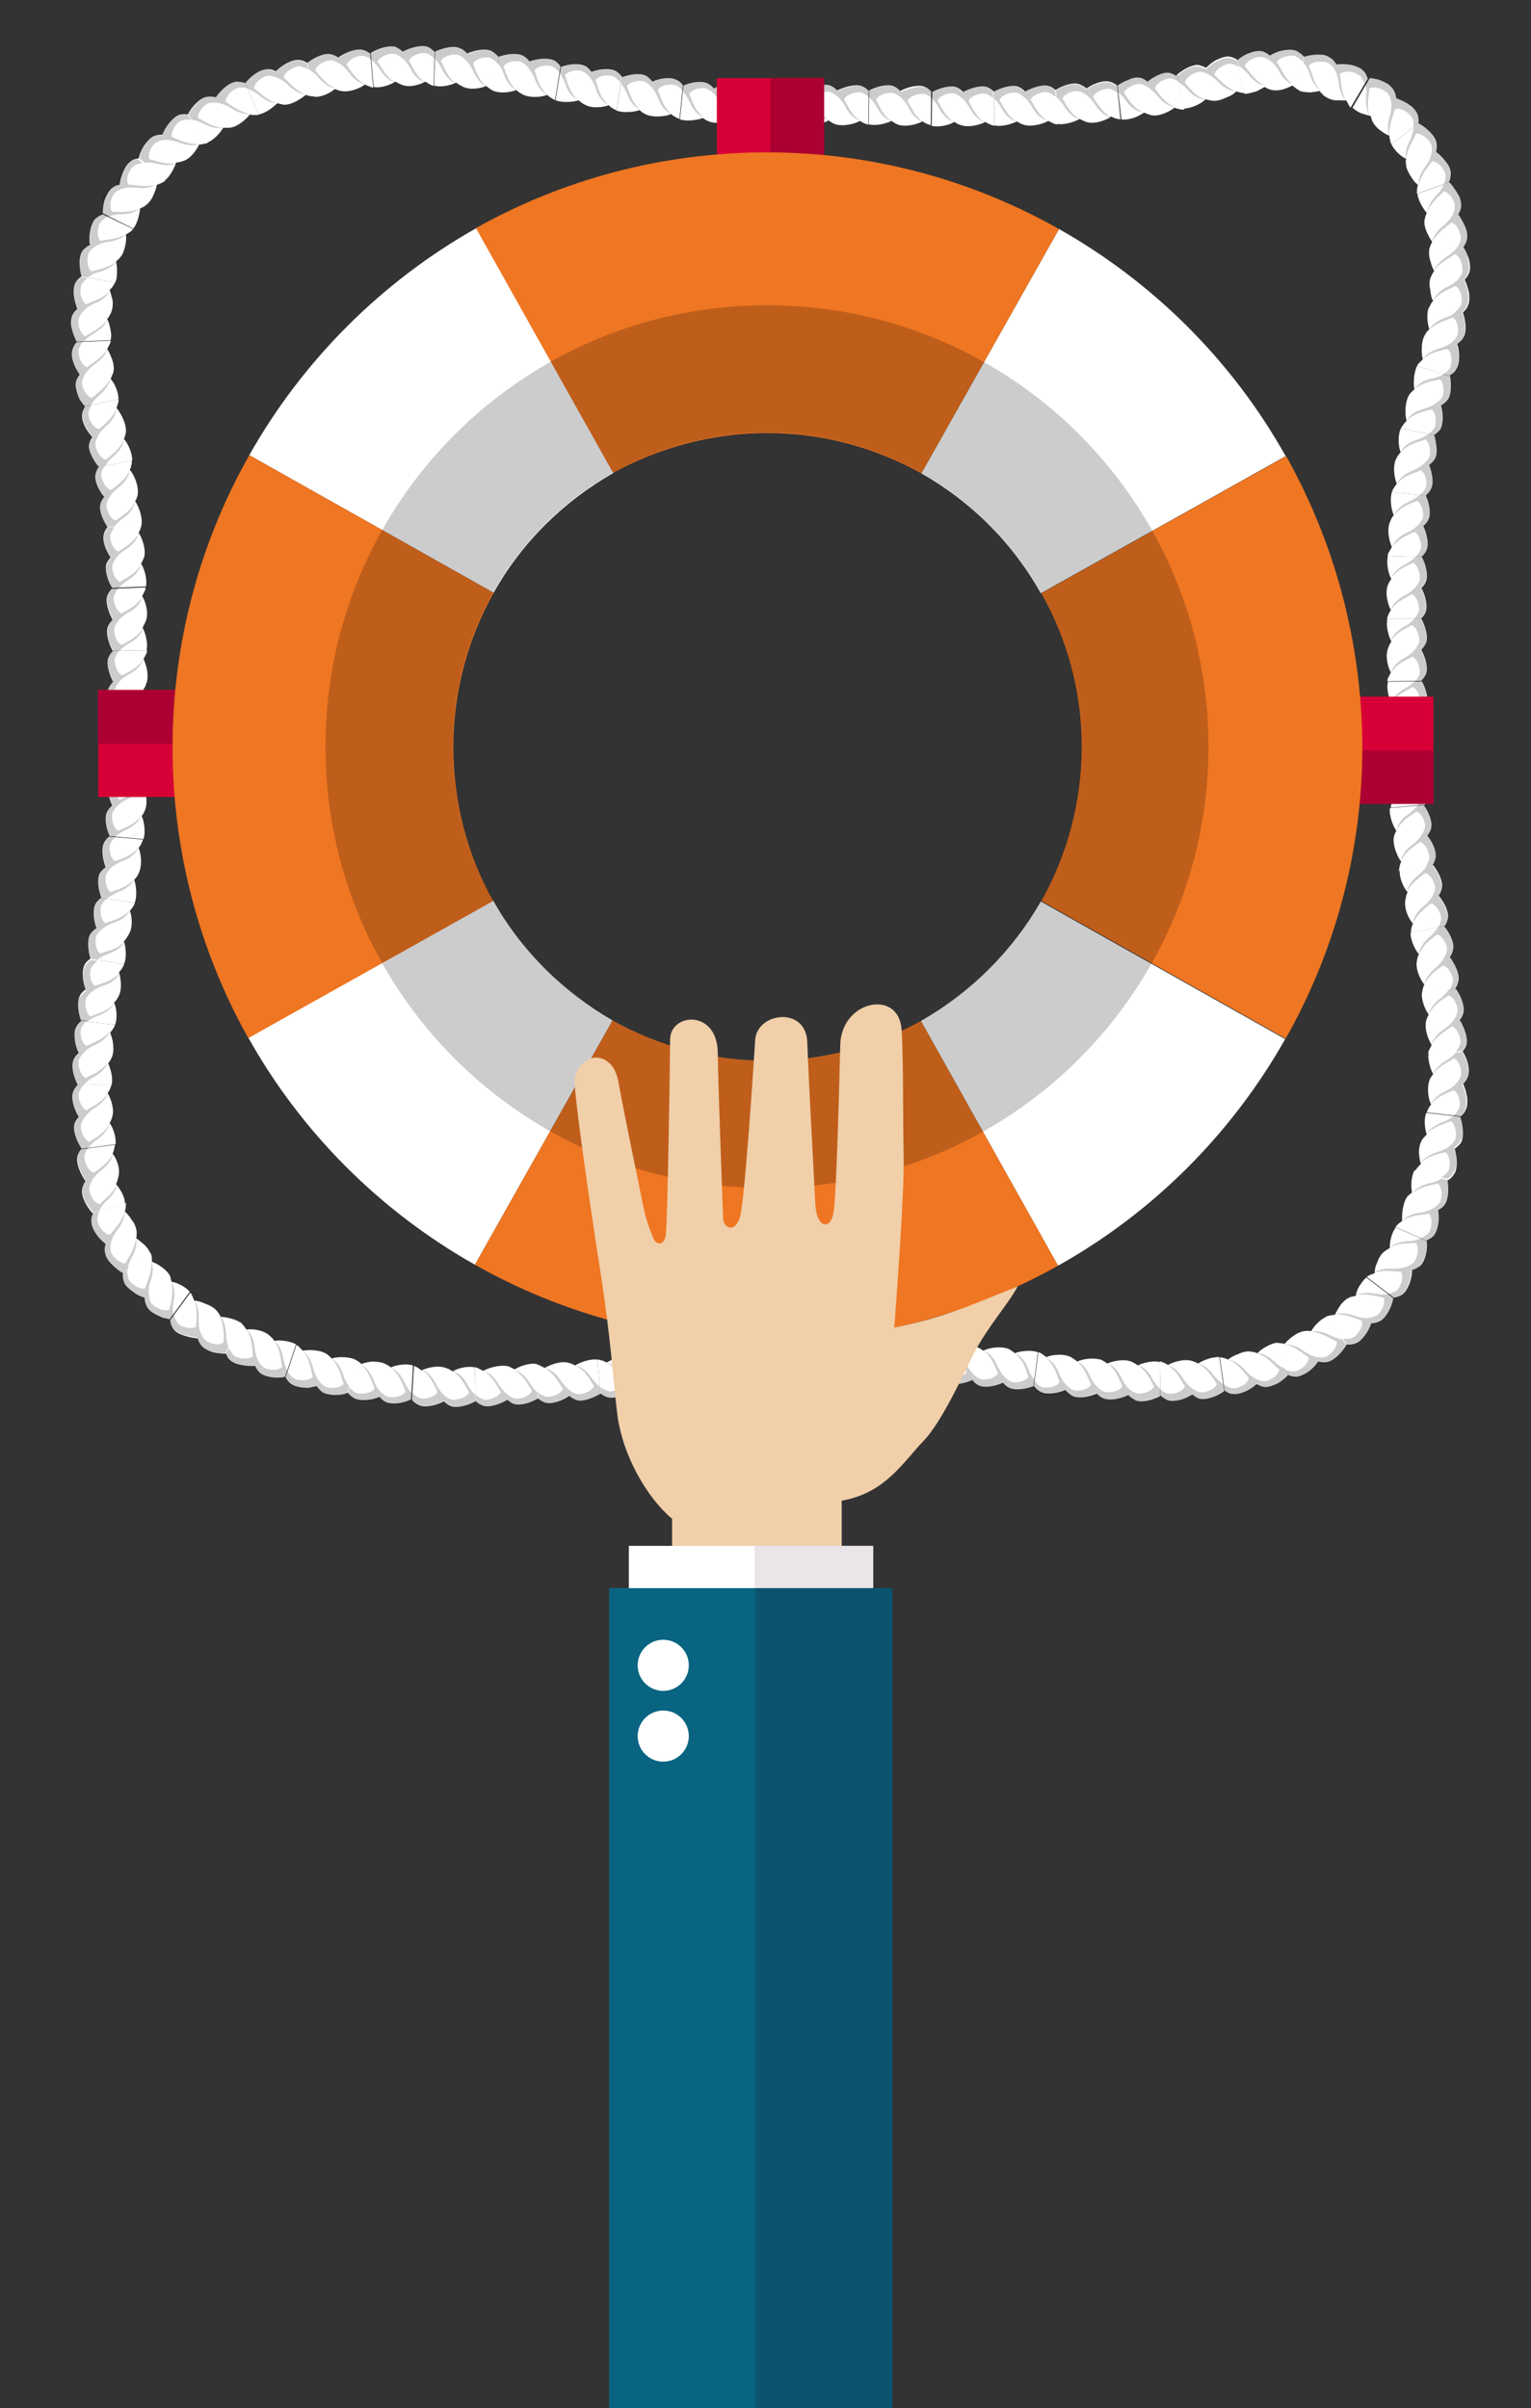 <?xml version="1.0" encoding="utf-8"?>
<!-- Generator: Adobe Illustrator 20.0.0, SVG Export Plug-In . SVG Version: 6.00 Build 0)  -->
<svg version="1.1" xmlns="http://www.w3.org/2000/svg" xmlns:xlink="http://www.w3.org/1999/xlink" x="0px" y="0px"
	 viewBox="0 0 311.4 489.9" style="enable-background:new 0 0 311.4 489.9;" xml:space="preserve">
<rect x="0" y="0" width="311.4" height="489.9" fill="#333333" stroke="none"/>
<style type="text/css">
	.st0{fill:#FFFFFF;}
	.st1{opacity:0.2;}
	.st2{fill:#D70036;}
	.st3{fill:#AC0033;}
	.st4{fill:none;}
	.st5{fill:#EF7622;}
	.st6{fill:#F0CFA9;}
	.st7{fill:#EAE5E8;}
	.st8{fill:#086481;}
	.st9{fill:#0A556D;}
</style>
<g id="Layer_1">
</g>
<g id="Layer_2">
	<g>
		<g>
			<g>
				<g>
					<g>
						<path class="st0" d="M161.6,274.2L161.6,274.2L161.6,274.2c-0.4-0.2-0.8-0.5-1.2-0.6c-0.2-0.1-0.4-0.1-0.5-0.2v6.9
							c0.5,0.5,1,0.8,1.5,1c1.3,0.4,3.4-0.2,4.9-1l0,0l0,0c0.5,0.5,1,0.8,1.5,1c1.2,0.4,3.3-0.2,4.8-1v0l-0.1-6.9
							c-1.7-0.4-3.9,0.4-4.6,0.8l0,0c-0.4-0.2-0.8-0.5-1.2-0.6C165,272.8,162.4,273.7,161.6,274.2z"/>
						<path class="st1" d="M172.6,280.2L172.6,280.2L172.6,280.2l0-1.3c-0.6-0.6-1.2-1.3-1.6-2.1c-0.8-1.5-1.9-2.4-3-2.7
							c1.7,1.1,2.5,2.7,3.1,4c0.1,0.1,0.2,0.3,0.2,0.4c-0.5,1.1-2.7,1.7-3.6,1.4c-1.3-0.5-2.3-1.6-3.1-3c-0.8-1.5-1.9-2.4-3-2.7
							c1.7,1.1,2.5,2.8,3.1,4c0.1,0.1,0.2,0.3,0.2,0.4c-0.5,1.1-2.7,1.7-3.6,1.4c-0.5-0.2-1-0.5-1.5-0.9v1.3c0.5,0.5,1,0.8,1.5,1
							c1.3,0.4,3.4-0.2,4.9-1l0,0c0.5,0.5,1,0.8,1.6,1C169.1,281.6,171.1,281,172.6,280.2z"/>
					</g>
					<g>
						<path class="st0" d="M174.3,274L174.3,274L174.3,274c-0.4-0.2-0.8-0.5-1.2-0.6c-0.2-0.1-0.4-0.1-0.6-0.2l0.1,6.9
							c0.5,0.5,1,0.8,1.5,1c1.2,0.4,3.3-0.2,4.8-1l0,0l0,0c0.5,0.5,0.9,0.8,1.5,1c1.2,0.4,3.3-0.1,4.8-0.9v0l0.1-6.9
							c-1.7-0.4-3.9,0.3-4.6,0.7l0,0c-0.4-0.2-0.8-0.5-1.2-0.7C177.7,272.7,175.2,273.5,174.3,274z"/>
						<path class="st1" d="M185.2,280.2L185.2,280.2L185.2,280.2l0-1.3c-0.6-0.6-1.1-1.3-1.6-2.1c-0.8-1.5-1.8-2.4-3-2.8
							c1.7,1.1,2.4,2.8,3.1,4c0.1,0.1,0.2,0.3,0.2,0.4c-0.5,1.1-2.8,1.7-3.6,1.3c-1.2-0.5-2.3-1.7-3-3c-0.8-1.5-1.9-2.4-3-2.8
							c1.7,1.1,2.5,2.8,3.1,4c0.1,0.1,0.2,0.3,0.2,0.4c-0.5,1.1-2.7,1.7-3.6,1.4c-0.5-0.2-1-0.5-1.4-0.9l0,1.3c0.5,0.5,1,0.8,1.5,1
							c1.2,0.4,3.3-0.2,4.8-1l0,0c0.5,0.5,1,0.8,1.5,1C181.7,281.6,183.7,281,185.2,280.2z"/>
					</g>
					<g>
						<path class="st0" d="M187.2,274.1L187.2,274.1L187.2,274.1c-0.4-0.2-0.8-0.5-1.2-0.7c-0.2-0.1-0.4-0.1-0.6-0.2l-0.1,6.9
							c0.4,0.5,0.9,0.8,1.5,1c1.2,0.4,3.3-0.1,4.8-0.8l0,0l0,0c0.4,0.5,0.9,0.8,1.5,1.1c1.2,0.5,3.3,0,4.8-0.7v0l0.5-6.9
							c-1.7-0.5-3.9,0.1-4.7,0.5l0,0c-0.4-0.3-0.7-0.5-1.2-0.7C190.6,272.9,188,273.7,187.2,274.1z"/>
						<path class="st1" d="M197.8,280.8L197.8,280.8L197.8,280.8l0.1-1.3c-0.6-0.6-1.1-1.4-1.5-2.2c-0.7-1.5-1.7-2.5-2.9-2.9
							c1.6,1.2,2.3,2.9,2.9,4.2c0.1,0.2,0.1,0.3,0.2,0.5c-0.6,1.1-2.8,1.6-3.7,1.2c-1.2-0.6-2.2-1.7-2.9-3.1
							c-0.7-1.5-1.8-2.5-2.9-2.9c1.7,1.2,2.4,2.8,3,4.1c0.1,0.1,0.1,0.3,0.2,0.4c-0.5,1.1-2.8,1.6-3.7,1.2c-0.5-0.2-1-0.6-1.4-1
							l0,1.3c0.4,0.5,0.9,0.8,1.5,1c1.2,0.4,3.3-0.1,4.8-0.8l0,0c0.4,0.5,0.9,0.9,1.5,1.1C194.2,282,196.3,281.5,197.8,280.8z"/>
					</g>
					<g>
						<path class="st0" d="M200,274.8L200,274.8L200,274.8c-0.4-0.3-0.7-0.5-1.2-0.7c-0.2-0.1-0.4-0.1-0.5-0.2l-0.5,6.9
							c0.4,0.5,0.9,0.9,1.4,1.1c1.2,0.5,3.3,0.1,4.8-0.6l0,0l0,0c0.4,0.5,0.9,0.9,1.4,1.1c1.2,0.5,3.3,0.2,4.8-0.4l0,0l0.9-6.9
							c-1.7-0.6-4-0.1-4.7,0.2l0,0c-0.3-0.3-0.7-0.5-1.1-0.8C203.5,273.7,200.8,274.3,200,274.8z"/>
						<path class="st1" d="M210.2,282L210.2,282L210.2,282l0.2-1.3c-0.5-0.6-1-1.4-1.3-2.3c-0.6-1.6-1.6-2.6-2.7-3.1
							c1.6,1.3,2.2,3,2.6,4.3c0.1,0.2,0.1,0.3,0.2,0.5c-0.6,1-2.9,1.4-3.7,0.9c-1.2-0.6-2.1-1.9-2.7-3.3c-0.7-1.5-1.6-2.5-2.8-3
							c1.6,1.2,2.2,3,2.8,4.2c0.1,0.2,0.1,0.3,0.2,0.5c-0.6,1.1-2.9,1.5-3.7,1.1c-0.5-0.2-1-0.6-1.4-1l-0.1,1.3
							c0.4,0.5,0.9,0.9,1.4,1.1c1.2,0.5,3.3,0.1,4.8-0.6l0,0c0.4,0.5,0.9,0.9,1.4,1.2C206.6,282.9,208.7,282.6,210.2,282z"/>
					</g>
					<g>
						<path class="st0" d="M212.8,276.1L212.8,276.1L212.8,276.1c-0.3-0.3-0.7-0.5-1.1-0.8c-0.2-0.1-0.4-0.2-0.5-0.2l-0.9,6.9
							c0.4,0.5,0.8,0.9,1.4,1.2c1.2,0.6,3.4,0.3,5-0.4l0,0l0,0c0.4,0.5,0.9,0.9,1.4,1.2c1.2,0.6,3.4,0.2,5-0.5v0l0.6-6.9
							c-1.6-0.5-3.8,0-4.6,0.4l0,0c-0.3-0.3-0.7-0.5-1.1-0.8C216.3,275.2,213.7,275.7,212.8,276.1z"/>
						<path class="st1" d="M223,283.4L223,283.4L223,283.4l0.1-1.3c-0.6-0.6-1.1-1.4-1.4-2.2c-0.7-1.5-1.6-2.5-2.7-3
							c1.5,1.3,2.1,3,2.7,4.3c0.1,0.2,0.1,0.3,0.2,0.5c-0.6,1.1-2.9,1.5-3.8,1c-1.2-0.6-2.1-1.9-2.7-3.3c-0.6-1.6-1.5-2.6-2.6-3.1
							c1.5,1.3,2.1,3.1,2.5,4.4c0.1,0.2,0.1,0.3,0.2,0.5c-0.6,1.1-3,1.3-3.8,0.9c-0.5-0.3-0.9-0.7-1.3-1.1l-0.2,1.3
							c0.4,0.5,0.8,0.9,1.4,1.2c1.2,0.6,3.4,0.3,5-0.4l0,0c0.4,0.5,0.9,0.9,1.5,1.2C219.2,284.5,221.4,284.1,223,283.4z"/>
					</g>
					<g>
						<path class="st0" d="M225.2,277.4L225.2,277.4L225.2,277.4c-0.4-0.3-0.7-0.5-1.1-0.7c-0.2-0.1-0.3-0.1-0.5-0.2l-0.6,6.9
							c0.4,0.5,0.9,0.9,1.5,1.1c1.2,0.5,3.4,0.1,5-0.7l0,0l0,0c0.4,0.5,1,0.8,1.5,1.1c1.3,0.5,3.5-0.1,5-0.9v0l-0.1-6.9
							c-1.7-0.4-3.7,0.3-4.5,0.7l0,0c-0.3-0.3-0.7-0.5-1.1-0.7C228.6,276.3,226.1,277,225.2,277.4z"/>
						<path class="st1" d="M236,283.9L236,283.9L236,283.9l0-1.3c-0.6-0.6-1.2-1.3-1.6-2.1c-0.8-1.5-1.8-2.4-2.9-2.8
							c1.6,1.2,2.4,2.8,3,4c0.1,0.1,0.2,0.3,0.2,0.4c-0.5,1.1-2.8,1.7-3.7,1.3c-1.3-0.5-2.3-1.7-2.9-3.1c-0.7-1.5-1.7-2.5-2.8-2.9
							c1.6,1.2,2.2,2.9,2.8,4.2c0.1,0.2,0.1,0.3,0.2,0.4c-0.5,1.1-2.9,1.5-3.8,1.1c-0.5-0.2-1-0.6-1.4-1l-0.1,1.3
							c0.4,0.5,0.9,0.9,1.5,1.1c1.2,0.5,3.4,0.1,5-0.7l0,0c0.5,0.5,1,0.9,1.5,1.1C232.3,285.3,234.4,284.7,236,283.9z"/>
					</g>
					<g>
						<path class="st0" d="M237.6,277.7L237.6,277.7L237.6,277.7c-0.4-0.2-0.7-0.4-1.2-0.6c-0.2-0.1-0.4-0.1-0.5-0.1l0.1,6.9
							c0.5,0.4,1,0.8,1.6,1c0.6,0.2,1.5,0.1,2.4-0.1c0.9-0.2,1.8-0.7,2.5-1.1l0,0l0,0c0.5,0.4,1.1,0.8,1.6,0.9
							c0.7,0.1,1.5,0,2.4-0.3c0.9-0.3,1.8-0.8,2.5-1.3l0,0l-1-6.9c-1.6-0.1-3.6,0.8-4.3,1.3l0,0c-0.4-0.2-0.8-0.4-1.2-0.5
							c-0.9-0.3-1.9-0.2-2.8,0C238.8,277.1,238,277.4,237.6,277.7z"/>
						<path class="st1" d="M249,282.9L249,282.9L249,282.9l-0.2-1.3c-0.7-0.5-1.4-1.1-1.9-1.8c-1-1.3-2.1-2.2-3.2-2.4
							c1.7,0.9,2.7,2.5,3.5,3.7c0.1,0.1,0.2,0.3,0.3,0.4c-0.3,1.2-2.6,2-3.6,1.7c-1.3-0.4-2.5-1.5-3.3-2.8c-0.9-1.4-1.9-2.3-3.1-2.7
							c1.7,1.1,2.5,2.7,3.2,3.9c0.1,0.1,0.2,0.3,0.3,0.4c-0.2,0.6-0.9,1.1-1.6,1.3c-0.7,0.3-1.6,0.3-2,0.2c-0.5-0.2-1-0.5-1.5-0.9
							l0,1.3c0.5,0.4,1,0.8,1.6,1c0.6,0.2,1.5,0.1,2.4-0.1c0.9-0.2,1.8-0.7,2.5-1.1l0,0c0.5,0.4,1.1,0.8,1.7,0.9
							c0.7,0.1,1.5,0,2.4-0.3C247.4,283.9,248.3,283.4,249,282.9z"/>
					</g>
					<g>
						<path class="st0" d="M249.8,276.6L249.8,276.6L249.8,276.6c-0.4-0.2-0.8-0.3-1.2-0.4c-0.2,0-0.4-0.1-0.5-0.1l1,6.8
							c0.5,0.4,1.1,0.7,1.7,0.7c1.4,0.2,3.5-0.8,4.8-2l0,0l0,0c0.6,0.3,1.2,0.6,1.8,0.6c0.7,0,1.5-0.3,2.4-0.7
							c0.8-0.5,1.6-1.1,2.2-1.8l0,0l-2.4-6.5c-0.8,0.1-1.6,0.5-2.3,0.9c-0.7,0.4-1.3,0.9-1.5,1.2l0,0c-0.4-0.1-0.8-0.3-1.3-0.3
							c-0.9-0.2-1.9,0.1-2.7,0.5C250.9,275.8,250.1,276.3,249.8,276.6z"/>
						<path class="st1" d="M261.9,279.7L261.9,279.7L261.9,279.7l-0.4-1.2c-0.8-0.3-1.6-0.8-2.2-1.4c-1.2-1.1-2.4-1.8-3.6-1.8
							c1.8,0.6,3.1,2,4.1,3l0.4,0.3c-0.1,1.3-2.2,2.5-3.2,2.4c-1.4-0.2-2.7-1-3.7-2.2c-1.1-1.3-2.3-2-3.4-2.2
							c1.8,0.8,2.9,2.3,3.8,3.4l0.3,0.4c-0.2,1.3-2.4,2.2-3.4,2c-0.6-0.1-1.1-0.4-1.6-0.7l0.2,1.3c0.5,0.4,1.1,0.7,1.7,0.7
							c1.4,0.2,3.5-0.8,4.8-2l0,0c0.6,0.3,1.2,0.6,1.8,0.6c0.7,0,1.5-0.3,2.4-0.7C260.5,281.1,261.3,280.4,261.9,279.7z"/>
					</g>
					<g>
						<path class="st0" d="M261.3,273.4L261.3,273.4L261.3,273.4c-0.4-0.1-0.8-0.1-1.3-0.2c-0.2,0-0.4,0-0.5,0l2.4,6.5
							c0.6,0.3,1.2,0.4,1.9,0.4c0.7-0.1,1.5-0.5,2.3-1c0.8-0.6,1.5-1.3,2-2.1l0,0l0,0c0.7,0.2,1.3,0.2,1.9,0.1
							c1.4-0.3,3.1-2.1,3.9-3.6l0,0l-4.1-5.6c-1.5,0.6-2.7,2.2-3.1,2.9l0,0c-0.4,0-0.8-0.1-1.3,0c-0.9,0.1-1.7,0.5-2.5,1.1
							C262.2,272.4,261.6,273,261.3,273.4z"/>
						<path class="st1" d="M273.8,273.5L273.8,273.5L273.8,273.5l-0.7-1c-0.8-0.1-1.7-0.4-2.5-0.8c-1.5-0.8-2.8-1-3.9-0.8
							c1.9,0.2,3.4,1.1,4.7,1.8c0.2,0.1,0.3,0.2,0.5,0.2c0.1,0.6-0.3,1.4-0.8,2c-0.5,0.6-1.2,1.1-1.7,1.2c-1.4,0.3-2.9-0.3-4.2-1.2
							c-1.3-1-2.6-1.4-3.8-1.4c0.9,0.2,1.8,0.6,2.5,1.1c0.7,0.4,1.3,0.9,1.9,1.3c0.1,0.1,0.3,0.2,0.4,0.3c0,0.6-0.4,1.3-1.1,1.9
							c-0.6,0.5-1.4,0.9-1.9,0.9c-0.6,0-1.2-0.1-1.7-0.3l0.4,1.2c0.6,0.3,1.2,0.4,1.9,0.4c0.7-0.1,1.5-0.5,2.3-1
							c0.8-0.6,1.5-1.3,2-2.1l0,0c0.7,0.2,1.3,0.2,1.9,0.1C271.4,276.8,273,275.1,273.8,273.5z"/>
					</g>
					<g>
						<path class="st0" d="M271.5,267.5L271.5,267.5L271.5,267.5c-0.4,0-0.8,0.1-1.3,0.2c-0.2,0-0.3,0.1-0.5,0.2l4.1,5.6
							c0.7,0.1,1.3,0,1.9-0.2c0.3-0.1,0.7-0.3,1-0.6c0.3-0.3,0.6-0.6,0.9-1c0.6-0.8,1.1-1.7,1.3-2.5l0,0l0,0c0.7,0,1.3-0.2,1.9-0.5
							c1.2-0.7,2.3-2.8,2.6-4.6l0,0l-5.5-4.2c-0.6,0.5-1.1,1.3-1.5,1.9c-0.4,0.7-0.6,1.4-0.6,1.8l0,0c-0.4,0.1-0.8,0.2-1.2,0.3
							c-0.4,0.2-0.8,0.4-1.1,0.7c-0.3,0.3-0.7,0.6-0.9,1C272.1,266.3,271.7,267.1,271.5,267.5z"/>
						<path class="st1" d="M283.5,264L283.5,264L283.5,264l-1-0.8c-0.8,0.2-1.7,0.2-2.6,0c-1.7-0.3-3-0.2-4,0.3
							c1.8-0.4,3.6,0.1,5,0.4c0.2,0,0.3,0.1,0.5,0.1c0.6,1.1-0.6,3.3-1.5,3.7c-1.3,0.6-2.9,0.6-4.3,0c-1.6-0.6-2.9-0.6-4-0.3
							c1.9-0.1,3.5,0.6,4.9,1.1c0.2,0.1,0.3,0.1,0.5,0.2c0.4,1.1-1,3.2-2,3.5c-0.6,0.2-1.2,0.2-1.8,0.2l0.7,1c0.7,0.1,1.3,0,1.9-0.2
							c0.3-0.1,0.7-0.3,1-0.6c0.3-0.3,0.6-0.6,0.9-1c0.6-0.8,1.1-1.7,1.3-2.5l0,0c0.7,0,1.3-0.2,1.9-0.5
							C282.1,267.9,283.2,265.8,283.5,264z"/>
					</g>
					<g>
						<path class="st0" d="M279.6,259L279.6,259L279.6,259c-0.4,0.2-0.8,0.3-1.2,0.5c-0.2,0.1-0.3,0.2-0.4,0.3l5.5,4.2
							c0.7-0.1,1.3-0.3,1.8-0.7c1.1-0.9,1.9-3.1,1.9-4.9l0,0l0,0c0.6-0.2,1.2-0.5,1.7-0.9c1-1,1.5-3.3,1.3-5l0,0l-6.3-2.8
							c-1,1.3-1.3,3.4-1.2,4.2l0,0c-0.4,0.2-0.7,0.4-1.1,0.7c-0.7,0.5-1.2,1.4-1.5,2.3C279.7,257.7,279.6,258.5,279.6,259z"/>
						<path class="st1" d="M290.2,252.4L290.2,252.4L290.2,252.4l-1.2-0.5c-0.8,0.4-1.7,0.6-2.6,0.6c-1.7,0.1-3,0.6-3.8,1.3
							c1.7-0.9,3.6-0.8,4.9-0.9c0.2,0,0.3,0,0.5,0c0.8,0.9,0.2,3.3-0.5,4c-1.1,0.9-2.6,1.3-4.2,1.2c-1.7-0.1-3,0.2-3.9,0.9
							c1.8-0.7,3.6-0.4,5-0.3c0.2,0,0.3,0,0.5,0c0.8,1-0.1,3.3-0.9,3.9c-0.5,0.3-1.1,0.5-1.7,0.7l1,0.8c0.7-0.1,1.3-0.3,1.8-0.7
							c1.1-0.9,1.9-3.1,1.9-4.9l0,0c0.7-0.2,1.3-0.5,1.7-0.9C289.8,256.5,290.3,254.2,290.2,252.4z"/>
					</g>
					<g>
						<path class="st0" d="M285.2,248.4L285.2,248.4L285.2,248.4c-0.3,0.2-0.7,0.5-1,0.8c-0.1,0.1-0.2,0.3-0.4,0.4l6.3,2.8
							c0.6-0.3,1.2-0.6,1.6-1.1c0.8-1.1,1.2-3.3,0.8-5.1l0,0l0,0c0.6-0.3,1.1-0.7,1.4-1.2c0.8-1.1,0.8-3.4,0.5-5.1l0,0l-6.7-1.8
							c-0.8,1.5-0.7,3.6-0.5,4.5l0,0c-0.3,0.3-0.7,0.5-1,0.9C285.2,245,285.1,247.5,285.2,248.4z"/>
						<path class="st1" d="M294.5,240L294.5,240L294.5,240l-1.2-0.3c-0.7,0.5-1.6,0.8-2.5,1c-1.7,0.4-2.8,1.1-3.5,2
							c1.6-1.2,3.3-1.5,4.7-1.8c0.2,0,0.3-0.1,0.5-0.1c0.9,0.8,0.9,3.2,0.2,4c-0.9,1.1-2.3,1.7-3.8,1.9c-1.7,0.2-2.9,0.8-3.6,1.7
							c1.6-1.1,3.4-1.2,4.8-1.4c0.2,0,0.3-0.1,0.5-0.1c0.9,0.8,0.6,3.3-0.1,4c-0.4,0.4-0.9,0.7-1.5,1l1.2,0.5
							c0.6-0.3,1.2-0.6,1.6-1.1c0.8-1.1,1.2-3.3,0.8-5.1l0,0c0.6-0.3,1.1-0.7,1.5-1.2C294.8,244,294.9,241.7,294.5,240z"/>
					</g>
					<g>
						<path class="st0" d="M289,236.8L289,236.8L289,236.8c-0.3,0.3-0.6,0.6-0.9,1c-0.1,0.1-0.2,0.3-0.3,0.5l6.7,1.8
							c0.6-0.3,1-0.8,1.3-1.3c0.4-0.6,0.5-1.4,0.5-2.4c0-0.9-0.2-1.9-0.4-2.7l0,0l0,0c0.5-0.4,1-0.8,1.3-1.3
							c0.6-1.2,0.4-3.5-0.2-5.2l0,0l-6.9-0.8c-0.6,1.5-0.2,3.7,0.1,4.4l0,0c-0.3,0.3-0.6,0.6-0.9,1c-0.5,0.8-0.7,1.8-0.7,2.7
							C288.7,235.5,288.8,236.3,289,236.8z"/>
						<path class="st1" d="M297,227.2L297,227.2L297,227.2l-1.3-0.2c-0.7,0.6-1.5,1-2.3,1.3c-1.6,0.6-2.6,1.4-3.2,2.4
							c1.3-1.4,3.1-1.9,4.4-2.4c0.2-0.1,0.3-0.1,0.5-0.2c1,0.6,1.3,3.1,0.8,3.9c-0.8,1.2-2.1,2-3.6,2.4c-1.6,0.5-2.7,1.3-3.4,2.2
							c1.5-1.3,3.3-1.7,4.6-2.1c0.2,0,0.3-0.1,0.5-0.1c1,0.7,1.1,3.1,0.5,3.9c-0.3,0.5-0.8,0.9-1.3,1.2l1.2,0.3
							c0.6-0.3,1-0.8,1.3-1.3c0.4-0.6,0.5-1.4,0.5-2.4c0-0.9-0.2-1.9-0.4-2.7l0,0c0.6-0.4,1-0.8,1.3-1.4
							C297.8,231.1,297.6,228.8,297,227.2z"/>
					</g>
					<g>
						<path class="st0" d="M291.1,224.7L291.1,224.7L291.1,224.7c-0.3,0.3-0.5,0.7-0.7,1.1c-0.1,0.2-0.1,0.3-0.2,0.5l6.9,0.8
							c0.5-0.4,0.9-0.9,1.1-1.5c0.3-0.6,0.3-1.5,0.2-2.4c-0.1-0.5-0.2-0.9-0.3-1.4c-0.2-0.5-0.3-0.9-0.5-1.3l0,0l0,0
							c0.5-0.5,0.8-1,1-1.6c0.2-0.7,0.2-1.5,0-2.4c-0.2-0.9-0.6-1.8-1.1-2.6h0l-6.9,0.3c-0.2,0.8,0,1.7,0.2,2.5
							c0.2,0.8,0.5,1.5,0.7,1.8l0,0c-0.2,0.3-0.5,0.7-0.7,1.1C290.1,221.5,290.6,223.9,291.1,224.7z"/>
						<path class="st1" d="M297.4,214L297.4,214L297.4,214l-1.3,0.1c-0.5,0.7-1.2,1.2-2,1.7c-1.4,0.8-2.3,1.9-2.8,2.9
							c0.6-0.8,1.3-1.4,2-1.9c0.7-0.5,1.4-0.9,2-1.2c0.1-0.1,0.3-0.2,0.4-0.3c0.6,0.2,1,0.9,1.3,1.7c0.2,0.8,0.3,1.6,0.1,2
							c-0.5,1.3-1.7,2.3-3.1,3c-1.5,0.7-2.5,1.6-3,2.7c1.2-1.5,3-2.2,4.2-2.7c0.2-0.1,0.3-0.1,0.5-0.2c1.1,0.6,1.5,2.9,1,3.8
							c-0.3,0.5-0.6,1-1.1,1.4l1.3,0.2c0.5-0.4,0.9-0.9,1.1-1.5c0.3-0.6,0.3-1.5,0.2-2.4c-0.1-0.5-0.2-0.9-0.3-1.4
							c-0.2-0.5-0.3-0.9-0.5-1.3l0,0c0.5-0.5,0.9-1,1.1-1.6c0.2-0.7,0.2-1.5,0-2.4C298.3,215.7,297.9,214.8,297.4,214z"/>
					</g>
					<g>
						<path class="st0" d="M291.2,212.6L291.2,212.6L291.2,212.6c-0.2,0.4-0.4,0.8-0.6,1.2c-0.1,0.2-0.1,0.4-0.1,0.5l6.9-0.3
							c0.4-0.5,0.8-1,0.9-1.6c0.3-1.3-0.5-3.5-1.4-4.9l0,0l0,0c0.4-0.5,0.7-1.1,0.8-1.7c0.2-1.3-0.6-3.4-1.7-4.8l0,0l-6.8,1.1
							c-0.1,1.7,0.9,3.7,1.4,4.3l0,0c-0.2,0.4-0.4,0.8-0.5,1.2C289.6,209.5,290.7,211.8,291.2,212.6z"/>
						<path class="st1" d="M296.1,201L296.1,201L296.1,201l-1.3,0.2c-0.5,0.7-1.1,1.4-1.8,1.9c-1.4,1-2.1,2.1-2.4,3.3
							c0.9-1.8,2.4-2.8,3.6-3.6c0.1-0.1,0.3-0.2,0.4-0.3c1.2,0.3,2.1,2.5,1.8,3.5c-0.3,1.3-1.4,2.5-2.7,3.4c-1.4,0.9-2.2,2-2.5,3.1
							c1-1.7,2.6-2.6,3.7-3.4c0.1-0.1,0.3-0.2,0.4-0.3c1.2,0.4,2,2.7,1.7,3.6c-0.2,0.6-0.5,1.1-0.9,1.5l1.3-0.1
							c0.4-0.5,0.8-1,0.9-1.6c0.3-1.3-0.5-3.5-1.4-4.9l0,0c0.4-0.5,0.7-1.1,0.8-1.7C298,204.5,297.1,202.4,296.1,201z"/>
					</g>
					<g>
						<path class="st0" d="M289.7,200.3L289.7,200.3L289.7,200.3c-0.2,0.4-0.3,0.8-0.4,1.3c0,0.2-0.1,0.4-0.1,0.6l6.8-1.1
							c0.4-0.5,0.6-1.1,0.7-1.7c0.2-1.3-0.8-3.3-1.8-4.7l0,0l0,0c0.4-0.5,0.6-1.1,0.7-1.7c0.2-1.3-0.8-3.3-1.9-4.6h0l-6.8,1.4
							c0,1.7,1.1,3.7,1.7,4.3l0,0c-0.2,0.4-0.3,0.8-0.4,1.3C287.8,197.3,289.1,199.6,289.7,200.3z"/>
						<path class="st1" d="M293.7,188.4L293.7,188.4L293.7,188.4l-1.3,0.3c-0.4,0.7-1,1.4-1.7,2c-1.3,1.1-2,2.3-2.1,3.5
							c0.8-1.9,2.2-2.9,3.3-3.8l0.4-0.3c1.2,0.3,2.2,2.4,2,3.3c-0.3,1.3-1.2,2.6-2.4,3.6c-1.3,1.1-2,2.2-2.2,3.4
							c0.8-1.8,2.3-2.9,3.4-3.7l0.4-0.3c1.2,0.3,2.2,2.4,2,3.4c-0.1,0.6-0.4,1.1-0.7,1.6l1.3-0.2c0.4-0.5,0.6-1.1,0.7-1.7
							c0.2-1.3-0.8-3.3-1.8-4.7l0,0c0.4-0.5,0.6-1.1,0.7-1.7C295.8,191.7,294.8,189.8,293.7,188.4z"/>
					</g>
					<g>
						<path class="st0" d="M287.4,187.9L287.4,187.9L287.4,187.9c-0.2,0.4-0.3,0.8-0.4,1.3c0,0.2,0,0.4,0,0.6l6.8-1.4
							c0.4-0.5,0.6-1.1,0.7-1.7c0.2-1.3-0.8-3.2-1.9-4.5l0,0l0,0c0.4-0.5,0.6-1.1,0.7-1.7c0.2-1.3-0.8-3.2-1.8-4.5l0,0l-6.8,1.1
							c-0.1,1.8,1,3.8,1.6,4.4l0,0c-0.2,0.4-0.3,0.8-0.4,1.3C285.4,184.9,286.7,187.2,287.4,187.9z"/>
						<path class="st1" d="M291.4,176.1L291.4,176.1L291.4,176.1l-1.3,0.2c-0.5,0.7-1.1,1.4-1.8,1.9c-1.3,1-2,2.3-2.2,3.5
							c0.8-1.9,2.3-2.9,3.4-3.8c0.1-0.1,0.3-0.2,0.4-0.3c1.2,0.3,2.1,2.4,2,3.3c-0.3,1.3-1.2,2.6-2.4,3.5c-1.3,1.1-2,2.3-2.1,3.5
							c0.8-1.9,2.2-2.9,3.3-3.8l0.4-0.3c1.2,0.3,2.2,2.4,2,3.3c-0.1,0.6-0.3,1.1-0.6,1.6l1.2-0.2c0.4-0.5,0.6-1.1,0.7-1.7
							c0.2-1.3-0.8-3.2-1.9-4.5l0,0c0.4-0.5,0.6-1.1,0.7-1.7C293.4,179.3,292.4,177.4,291.4,176.1z"/>
					</g>
					<g>
						<path class="st0" d="M285,175.3L285,175.3L285,175.3c-0.2,0.4-0.3,0.8-0.4,1.3c0,0.2,0,0.4-0.1,0.6l6.8-1.1
							c0.4-0.5,0.6-1.1,0.7-1.6c0.2-1.3-0.6-3.2-1.7-4.5l0,0l0,0c0.4-0.5,0.7-1,0.8-1.6c0.3-1.3-0.5-3.2-1.5-4.6l0,0l-6.9,0.6
							c-0.2,1.8,0.8,3.9,1.3,4.6l0,0c-0.2,0.4-0.4,0.8-0.5,1.3C283.2,172.1,284.4,174.6,285,175.3z"/>
						<path class="st1" d="M289.7,163.7L289.7,163.7L289.7,163.7l-1.3,0.1c-0.5,0.7-1.2,1.3-1.9,1.8c-1.4,0.9-2.2,2.1-2.4,3.3
							c0.9-1.8,2.5-2.8,3.6-3.5c0.1-0.1,0.3-0.2,0.4-0.3c1.2,0.4,2,2.5,1.7,3.4c-0.4,1.3-1.3,2.5-2.6,3.4c-1.4,1-2.1,2.2-2.3,3.4
							c0.8-1.9,2.4-2.9,3.5-3.7l0.4-0.3c1.2,0.3,2.1,2.4,1.9,3.4c-0.1,0.5-0.4,1.1-0.7,1.6l1.3-0.2c0.4-0.5,0.6-1.1,0.7-1.6
							c0.2-1.3-0.6-3.2-1.7-4.5l0,0c0.4-0.5,0.7-1.1,0.8-1.6C291.5,167,290.7,165.1,289.7,163.7z"/>
					</g>
					<g>
						<path class="st0" d="M283.5,162.4L283.5,162.4L283.5,162.4c-0.2,0.4-0.4,0.8-0.5,1.3c-0.1,0.2-0.1,0.4-0.1,0.6l6.9-0.6
							c0.4-0.5,0.7-1,0.9-1.6c0.3-1.2-0.4-3.2-1.3-4.6l0,0l0,0c0.4-0.5,0.8-1,1-1.5c0.4-1.2-0.3-3.2-1.1-4.7h0l-6.9,0
							c-0.4,1.7,0.4,3.9,0.9,4.7l0,0c-0.2,0.4-0.4,0.8-0.6,1.3c-0.2,0.5-0.2,1-0.2,1.5c0,0.5,0.1,1,0.2,1.5
							C282.8,161.2,283.2,162,283.5,162.4z"/>
						<path class="st1" d="M289.2,151.3L289.2,151.3L289.2,151.3l-1.3,0c-0.6,0.6-1.3,1.2-2.1,1.6c-1.5,0.8-2.3,1.9-2.7,3.1
							c1.1-1.8,2.7-2.5,3.9-3.2c0.1-0.1,0.3-0.2,0.4-0.2c1.1,0.5,1.8,2.7,1.4,3.6c-0.5,1.2-1.6,2.3-2.9,3.1c-1.4,0.9-2.3,2-2.6,3.2
							c1-1.8,2.6-2.7,3.8-3.4c0.1-0.1,0.3-0.2,0.4-0.3c1.2,0.4,1.9,2.6,1.6,3.5c-0.2,0.5-0.5,1-0.8,1.5l1.3-0.1
							c0.4-0.5,0.7-1,0.9-1.6c0.3-1.2-0.4-3.2-1.3-4.6l0,0c0.5-0.5,0.8-1,1-1.5C290.7,154.8,290,152.8,289.2,151.3z"/>
					</g>
					<g>
						<path class="st0" d="M283.1,149.5L283.1,149.5L283.1,149.5c-0.2,0.4-0.5,0.8-0.6,1.2c-0.1,0.2-0.1,0.4-0.2,0.5l6.9,0
							c0.5-0.5,0.8-1,1-1.5c0.4-1.3-0.2-3.4-1-4.8l0,0l0,0c0.5-0.5,0.8-1,1-1.5c0.4-1.3-0.2-3.3-1-4.8h0l-6.9,0.1
							c-0.4,1.7,0.4,3.9,0.8,4.6l0,0c-0.2,0.4-0.5,0.8-0.6,1.2C281.7,146.2,282.6,148.7,283.1,149.5z"/>
						<path class="st1" d="M289.1,138.5L289.1,138.5L289.1,138.5l-1.3,0c-0.6,0.6-1.3,1.2-2.1,1.6c-1.5,0.8-2.4,1.9-2.7,3
							c1.1-1.7,2.7-2.5,4-3.1c0.1-0.1,0.3-0.2,0.4-0.2c1.1,0.5,1.7,2.7,1.4,3.6c-0.5,1.3-1.6,2.3-3,3.1c-1.5,0.8-2.4,1.9-2.7,3
							c1.1-1.7,2.8-2.5,4-3.1c0.1-0.1,0.3-0.2,0.4-0.2c1.1,0.5,1.7,2.7,1.4,3.6c-0.2,0.5-0.5,1-0.9,1.5l1.3,0c0.5-0.5,0.8-1,1-1.5
							c0.4-1.3-0.2-3.4-1-4.8l0,0c0.5-0.5,0.8-1,1-1.6C290.5,142.1,289.9,140,289.1,138.5z"/>
					</g>
					<g>
						<path class="st0" d="M282.9,136.8L282.9,136.8L282.9,136.8c-0.2,0.4-0.4,0.8-0.6,1.2c-0.1,0.2-0.1,0.4-0.1,0.6l6.9-0.1
							c0.5-0.5,0.8-1,1-1.5c0.4-1.2-0.2-3.3-1-4.8l0,0l0,0c0.5-0.5,0.8-1,1-1.5c0.4-1.2-0.2-3.3-1-4.8h0l-6.9,0
							c-0.4,1.7,0.4,3.9,0.8,4.6l0,0c-0.2,0.4-0.5,0.8-0.6,1.2C281.6,133.5,282.4,136,282.9,136.8z"/>
						<path class="st1" d="M289,125.9L289,125.9L289,125.9l-1.3,0c-0.6,0.6-1.3,1.2-2.1,1.6c-1.5,0.8-2.4,1.9-2.8,3
							c1.1-1.7,2.8-2.5,4-3.1c0.1-0.1,0.3-0.2,0.4-0.2c1.1,0.5,1.7,2.7,1.4,3.6c-0.5,1.3-1.6,2.3-3,3.1c-1.5,0.8-2.4,1.9-2.7,3
							c1.1-1.7,2.7-2.5,4-3.1c0.1-0.1,0.3-0.2,0.4-0.2c1.1,0.5,1.7,2.7,1.4,3.6c-0.2,0.5-0.5,1-0.9,1.5l1.3,0c0.5-0.5,0.8-1,1-1.5
							c0.4-1.2-0.2-3.3-1-4.8l0,0c0.5-0.5,0.8-1,1-1.5C290.4,129.4,289.8,127.4,289,125.9z"/>
					</g>
					<g>
						<path class="st0" d="M282.9,124.1L282.9,124.1L282.9,124.1c-0.2,0.4-0.5,0.8-0.6,1.2c-0.1,0.2-0.1,0.4-0.2,0.6l6.9,0
							c0.5-0.5,0.8-0.9,1-1.5c0.4-1.2-0.1-3.3-0.9-4.8l0,0l0,0c0.5-0.4,0.8-0.9,1-1.5c0.4-1.2-0.1-3.3-0.9-4.8h0l-6.9-0.2
							c-0.4,1.7,0.2,3.9,0.7,4.7l0,0c-0.3,0.4-0.5,0.7-0.7,1.2C281.6,120.7,282.4,123.3,282.9,124.1z"/>
						<path class="st1" d="M289.2,113.3L289.2,113.3L289.2,113.3l-1.3,0c-0.6,0.6-1.3,1.1-2.1,1.5c-1.5,0.8-2.4,1.8-2.9,2.9
							c1.2-1.7,2.8-2.4,4.1-3c0.1-0.1,0.3-0.2,0.4-0.2c1.1,0.5,1.6,2.8,1.3,3.7c-0.5,1.2-1.7,2.3-3.1,3c-1.5,0.8-2.4,1.8-2.8,3
							c1.1-1.7,2.8-2.4,4-3.1c0.1-0.1,0.3-0.2,0.4-0.2c1.1,0.5,1.7,2.8,1.3,3.6c-0.2,0.5-0.5,1-0.9,1.4l1.3,0c0.5-0.5,0.8-0.9,1-1.5
							c0.4-1.2-0.1-3.3-0.9-4.8l0,0c0.5-0.5,0.8-1,1-1.5C290.5,116.9,290,114.8,289.2,113.3z"/>
					</g>
					<g>
						<path class="st0" d="M283.1,111.3L283.1,111.3L283.1,111.3c-0.2,0.4-0.5,0.8-0.7,1.2c-0.1,0.2-0.1,0.4-0.2,0.6l6.9,0.2
							c0.5-0.4,0.9-0.9,1.1-1.5c0.5-1.2,0-3.3-0.7-4.8l0,0l0,0c0.5-0.4,0.9-0.9,1.1-1.4c0.5-1.2,0.1-3.3-0.6-4.8l0,0l-6.9-0.7
							c-0.5,1.7,0,4,0.4,4.7l0,0c-0.3,0.3-0.5,0.7-0.7,1.2C281.9,107.8,282.7,110.4,283.1,111.3z"/>
						<path class="st1" d="M290,100.8L290,100.8L290,100.8l-1.3-0.1c-0.6,0.6-1.4,1-2.2,1.4c-1.5,0.7-2.6,1.7-3,2.8
							c1.2-1.6,3-2.3,4.2-2.8c0.2-0.1,0.3-0.1,0.5-0.2c1.1,0.6,1.5,2.8,1.1,3.7c-0.6,1.2-1.8,2.2-3.2,2.8c-1.5,0.7-2.5,1.7-2.9,2.9
							c1.2-1.7,2.9-2.3,4.1-2.9c0.2-0.1,0.3-0.1,0.4-0.2c1.1,0.6,1.6,2.8,1.2,3.7c-0.2,0.5-0.6,1-1,1.4l1.3,0
							c0.5-0.4,0.9-0.9,1.1-1.5c0.5-1.2,0-3.3-0.7-4.8l0,0c0.5-0.4,0.9-0.9,1.1-1.4C291.1,104.4,290.7,102.3,290,100.8z"/>
					</g>
					<g>
						<path class="st0" d="M284.1,98.4L284.1,98.4L284.1,98.4c-0.3,0.4-0.5,0.7-0.8,1.2c-0.1,0.2-0.1,0.4-0.2,0.5l6.9,0.7
							c0.5-0.4,0.9-0.9,1.1-1.4c0.6-1.2,0.2-3.2-0.4-4.8l0,0l0,0c0.5-0.4,0.9-0.8,1.2-1.3c0.3-0.6,0.4-1.4,0.3-2.2
							c-0.1-0.9-0.2-1.8-0.5-2.6l0,0l-6.8-1.3c-0.7,1.7-0.4,4,0,4.8l0,0c-0.3,0.3-0.6,0.7-0.8,1.1C283.1,94.8,283.7,97.5,284.1,98.4
							z"/>
						<path class="st1" d="M291.8,88.5L291.8,88.5L291.8,88.5l-1.3-0.2c-0.7,0.5-1.5,0.9-2.4,1.2c-1.6,0.5-2.7,1.4-3.2,2.5
							c1.4-1.5,3.1-2,4.5-2.4c0.2-0.1,0.3-0.1,0.5-0.2c1,0.7,1.2,3,0.7,3.8c-0.7,1.1-2,2-3.4,2.6c-1.6,0.6-2.6,1.6-3.1,2.7
							c1.3-1.6,3.1-2.1,4.4-2.6c0.2-0.1,0.3-0.1,0.5-0.2c1.1,0.6,1.4,2.9,0.9,3.7c-0.3,0.5-0.6,0.9-1.1,1.3l1.3,0.1
							c0.5-0.4,0.9-0.9,1.1-1.4c0.6-1.2,0.2-3.2-0.4-4.8l0,0c0.5-0.4,1-0.8,1.2-1.3c0.3-0.6,0.4-1.4,0.3-2.2
							C292.2,90.2,292,89.3,291.8,88.5z"/>
					</g>
					<g>
						<path class="st0" d="M286.1,85.6L286.1,85.6L286.1,85.6c-0.3,0.3-0.6,0.7-0.9,1.1c-0.1,0.2-0.2,0.3-0.3,0.5l6.8,1.3
							c0.5-0.3,1-0.8,1.3-1.2c0.6-1.1,0.6-3.2,0.1-4.8l0,0l0,0c0.5-0.3,1-0.7,1.4-1.2c0.7-1,0.7-3.1,0.4-4.9l0,0l-6.7-1.9
							c-0.2,0.4-0.3,0.8-0.4,1.2c-0.1,0.4-0.2,0.9-0.2,1.4c-0.1,0.9,0,1.7,0.1,2.1l0,0c-0.3,0.3-0.7,0.6-1,1
							C285.6,81.9,285.8,84.6,286.1,85.6z"/>
						<path class="st1" d="M294.8,76.5L294.8,76.5L294.8,76.5l-1.2-0.4c-0.7,0.5-1.6,0.8-2.4,0.9c-1.6,0.3-2.8,1.1-3.5,2.2
							c1.6-1.4,3.4-1.6,4.7-1.9c0.2,0,0.3-0.1,0.5-0.1c0.9,0.8,0.9,3.1,0.3,3.8c-0.8,1-2.2,1.8-3.7,2.2c-1.6,0.4-2.8,1.3-3.4,2.4
							c1.5-1.5,3.3-1.8,4.6-2.2c0.2,0,0.3-0.1,0.5-0.1c1,0.8,1,3,0.5,3.8c-0.3,0.5-0.7,0.9-1.2,1.2l1.3,0.2c0.5-0.3,1-0.8,1.3-1.2
							c0.6-1.1,0.6-3.2,0.1-4.8l0,0c0.6-0.3,1.1-0.7,1.4-1.2C295.2,80.3,295.1,78.3,294.8,76.5z"/>
					</g>
					<g>
						<path class="st0" d="M289.4,73.1L289.4,73.1L289.4,73.1c-0.3,0.3-0.6,0.6-0.9,0.9c-0.1,0.1-0.2,0.3-0.3,0.5l6.6,1.9
							c0.6-0.3,1.1-0.7,1.4-1.3c0.8-1.2,0.7-3.5,0.2-5.1l0,0l0,0c0.5-0.4,1-0.8,1.3-1.4c0.7-1.2,0.4-3.5-0.2-5.2l0,0l-6.9-0.8
							c-0.6,1.6-0.1,3.7,0.1,4.4l0,0c-0.3,0.3-0.6,0.6-0.8,1c-0.5,0.8-0.7,1.8-0.7,2.7C289.1,71.8,289.3,72.7,289.4,73.1z"/>
						<path class="st1" d="M297.4,63.5L297.4,63.5L297.4,63.5l-1.3-0.1c-0.6,0.6-1.4,1-2.3,1.3c-1.6,0.6-2.6,1.4-3.2,2.5
							c1.4-1.4,3.1-1.9,4.4-2.4c0.2-0.1,0.3-0.1,0.5-0.2c1.1,0.6,1.3,3.1,0.8,3.9c-0.7,1.2-2.1,2-3.6,2.4c-1.6,0.5-2.7,1.2-3.4,2.2
							c1.5-1.3,3.2-1.6,4.6-2c0.2,0,0.3-0.1,0.5-0.1c1,0.7,1,3.2,0.4,4c-0.3,0.5-0.8,0.9-1.3,1.2l1.2,0.4c0.6-0.3,1.1-0.7,1.4-1.3
							c0.8-1.2,0.7-3.5,0.2-5.1l0,0c0.6-0.4,1-0.8,1.3-1.4C298.3,67.5,298,65.2,297.4,63.5z"/>
					</g>
					<g>
						<path class="st0" d="M291.5,61.2L291.5,61.2L291.5,61.2c-0.3,0.3-0.5,0.7-0.7,1.1c-0.1,0.2-0.1,0.3-0.2,0.5l6.9,0.8
							c0.5-0.4,0.9-0.9,1.1-1.5c0.3-0.6,0.3-1.5,0.2-2.5c-0.2-0.9-0.5-1.9-0.9-2.7l0,0l0,0c0.5-0.5,0.8-1,1-1.6
							c0.2-0.7,0.1-1.6-0.1-2.5c-0.3-0.9-0.7-1.8-1.2-2.6h0l-6.9,0.6c-0.1,0.8,0,1.7,0.3,2.5c0.2,0.8,0.5,1.5,0.7,1.8l0,0
							c-0.2,0.3-0.4,0.7-0.6,1.1c-0.4,0.8-0.4,1.8-0.2,2.7C291,60,291.2,60.8,291.5,61.2z"/>
						<path class="st1" d="M297.6,50.3L297.6,50.3L297.6,50.3l-1.3,0.1c-0.5,0.7-1.2,1.3-2,1.8c-1.4,0.9-2.3,1.9-2.7,3
							c0.5-0.8,1.2-1.4,1.9-1.9c0.7-0.5,1.4-0.9,2-1.3c0.1-0.1,0.3-0.2,0.4-0.3c0.6,0.2,1.1,0.9,1.3,1.7c0.3,0.8,0.3,1.6,0.2,2
							c-0.4,1.3-1.7,2.4-3.1,3c-0.8,0.4-1.4,0.8-1.8,1.3c-0.5,0.5-0.9,1-1.1,1.5c1.3-1.5,2.9-2.2,4.2-2.8c0.1-0.1,0.3-0.2,0.4-0.2
							c0.6,0.3,1,1,1.2,1.8c0.2,0.8,0.2,1.6-0.1,2.1c-0.3,0.5-0.6,1-1.1,1.4l1.3,0.1c0.5-0.4,0.9-0.9,1.1-1.5
							c0.3-0.6,0.3-1.5,0.2-2.5c-0.2-0.9-0.5-1.9-0.9-2.7l0,0c0.5-0.5,0.8-1,1-1.6c0.2-0.7,0.1-1.6-0.1-2.5
							C298.5,51.9,298,51,297.6,50.3z"/>
					</g>
					<g>
						<path class="st0" d="M291.3,49.2L291.3,49.2L291.3,49.2c-0.2,0.4-0.4,0.8-0.5,1.2c-0.1,0.2-0.1,0.3-0.1,0.5l6.9-0.6
							c0.4-0.5,0.7-1.1,0.8-1.7c0.1-0.7,0-1.6-0.4-2.5c-0.4-0.9-0.9-1.8-1.4-2.5l0,0l0,0c0.4-0.6,0.6-1.2,0.6-1.8
							c0-0.7-0.2-1.6-0.7-2.4c-0.5-0.8-1.1-1.7-1.7-2.3l0,0l-6.5,2.3c0.1,0.8,0.4,1.6,0.8,2.3c0.4,0.7,0.8,1.3,1.1,1.6l0,0
							c-0.2,0.4-0.3,0.8-0.4,1.2c-0.2,0.9,0,1.8,0.4,2.7C290.6,48.1,291,48.8,291.3,49.2z"/>
						<path class="st1" d="M294.8,37.2L294.8,37.2L294.8,37.2l-1.2,0.4c-0.3,0.8-0.9,1.6-1.5,2.2c-0.6,0.6-1,1.2-1.3,1.8
							c-0.3,0.6-0.5,1.2-0.6,1.7c0.7-1.8,2.1-3,3.1-4l0.3-0.4c0.6,0.1,1.2,0.6,1.7,1.3c0.4,0.7,0.7,1.5,0.6,2
							c-0.1,1.4-1.1,2.7-2.3,3.7c-1.3,1-2.1,2.2-2.3,3.3c0.5-0.9,1.1-1.5,1.7-2.1c0.6-0.6,1.3-1,1.8-1.5l0.4-0.3
							c0.6,0.1,1.2,0.8,1.5,1.5c0.3,0.7,0.5,1.5,0.4,2c-0.1,0.6-0.4,1.1-0.8,1.6l1.3-0.1c0.4-0.5,0.7-1.1,0.8-1.7
							c0.1-0.7,0-1.6-0.4-2.5c-0.4-0.9-0.9-1.8-1.4-2.5l0,0c0.4-0.6,0.6-1.2,0.6-1.8c0-0.7-0.2-1.6-0.7-2.4
							C296.1,38.6,295.5,37.8,294.8,37.2z"/>
					</g>
					<g>
						<path class="st0" d="M288.4,37.6L288.4,37.6L288.4,37.6c-0.1,0.4-0.2,0.8-0.2,1.3c0,0.2,0,0.3,0,0.5l6.5-2.3
							c0.3-0.6,0.4-1.2,0.4-1.9c0-0.7-0.4-1.6-1-2.3c-0.6-0.8-1.3-1.5-2-2l0,0l0,0c0.2-0.6,0.2-1.3,0.1-1.9
							c-0.3-1.4-2.1-3.1-3.7-3.9l0,0l-5.5,4.2c0.6,1.4,2.2,2.7,3,3l0,0c-0.1,0.4-0.1,0.8,0,1.3c0,0.4,0.2,0.9,0.4,1.3
							c0.2,0.4,0.4,0.8,0.7,1.2C287.5,36.8,288.1,37.4,288.4,37.6z"/>
						<path class="st1" d="M288.5,25.2L288.5,25.2L288.5,25.2l-1,0.8c-0.1,0.9-0.3,1.7-0.7,2.5c-0.8,1.5-1,2.8-0.8,3.9
							c0.2-1.9,1.1-3.4,1.8-4.7c0.1-0.2,0.1-0.3,0.2-0.5c0.6-0.1,1.4,0.3,2,0.8c0.6,0.5,1.1,1.2,1.2,1.7c0.2,1.4-0.3,2.9-1.3,4.2
							c-1,1.4-1.4,2.6-1.4,3.7c0.3-0.9,0.7-1.7,1.1-2.5c0.5-0.7,1-1.3,1.4-1.9c0.1-0.1,0.2-0.3,0.3-0.4c1.2,0,2.8,1.9,2.7,3
							c0,0.6-0.1,1.2-0.3,1.7l1.2-0.4c0.3-0.6,0.4-1.2,0.4-1.9c0-0.7-0.4-1.6-1-2.3c-0.6-0.8-1.3-1.5-2-2l0,0c0.2-0.7,0.2-1.3,0.1-2
							C291.9,27.6,290.2,25.9,288.5,25.2z"/>
					</g>
					<g>
						<path class="st0" d="M282.6,27.6L282.6,27.6L282.6,27.6c0,0.4,0.1,0.8,0.2,1.2c0,0.2,0.1,0.3,0.2,0.5l5.5-4.2
							c0.1-0.7,0-1.3-0.2-1.9c-0.3-0.7-0.9-1.4-1.7-1.9c-0.8-0.6-1.8-1-2.6-1.3l0,0l0,0c-0.1-0.7-0.3-1.3-0.6-1.8
							c-0.2-0.3-0.5-0.6-0.8-0.9c-0.4-0.3-0.8-0.5-1.2-0.7c-0.5-0.2-0.9-0.4-1.4-0.5c-0.5-0.1-1-0.2-1.4-0.2l0,0l-3.5,6
							c0.3,0.3,0.6,0.5,0.9,0.7c0.3,0.2,0.7,0.4,1,0.5c0.4,0.1,0.7,0.2,1,0.3c0.3,0.1,0.6,0.1,0.8,0.2l0,0c0.1,0.4,0.2,0.8,0.4,1.2
							c0.4,0.7,1,1.4,1.8,1.9C281.5,27.1,282.2,27.5,282.6,27.6z"/>
						<path class="st1" d="M278.3,15.9L278.3,15.9L278.3,15.9l-0.7,1.1c0.3,0.8,0.4,1.7,0.3,2.6c-0.2,1.7,0.1,2.9,0.6,3.9
							c-0.5-1.8-0.2-3.6,0-5c0-0.2,0-0.3,0-0.5c1-0.6,3.4,0.3,3.9,1.2c0.4,0.6,0.6,1.3,0.6,2.1c0,0.8-0.1,1.5-0.3,2.3
							c-0.5,1.6-0.5,2.9-0.1,4c-0.1-0.9,0.1-1.8,0.3-2.7c0.2-0.8,0.5-1.6,0.7-2.2c0-0.2,0.1-0.3,0.1-0.5c0.6-0.2,1.4,0,2.1,0.4
							c0.7,0.4,1.3,1.1,1.5,1.5c0.2,0.5,0.2,1.2,0.2,1.8l1-0.8c0.1-0.7,0-1.3-0.2-1.9c-0.3-0.7-0.9-1.4-1.7-1.9
							c-0.8-0.6-1.8-1-2.6-1.3l0,0c-0.1-0.7-0.3-1.3-0.6-1.9c-0.2-0.3-0.5-0.6-0.8-0.9c-0.4-0.3-0.8-0.5-1.2-0.7
							c-0.5-0.2-0.9-0.4-1.4-0.5C279.3,16,278.8,15.9,278.3,15.9z"/>
					</g>
					<g>
						<path class="st0" d="M273.8,20.4L273.8,20.4L273.8,20.4c0.2,0.3,0.4,0.7,0.6,1.1c0.1,0.1,0.2,0.3,0.3,0.4l3.5-5.9
							c-0.2-0.6-0.5-1.3-1-1.7c-0.5-0.5-1.4-0.9-2.4-1.1c-1-0.2-2.1-0.2-3-0.1l0,0l0,0c-0.3-0.6-0.8-1.1-1.3-1.4
							c-0.3-0.2-0.7-0.4-1.1-0.5c-0.4-0.1-0.9-0.1-1.4-0.1c-1,0-2,0.2-2.9,0.5v0l-0.8,6.9c0.7,0.2,1.6,0.3,2.3,0.3
							c0.8-0.1,1.5-0.2,1.8-0.3l0,0c0.2,0.3,0.5,0.6,0.8,0.9c0.6,0.5,1.5,0.9,2.3,1C272.6,20.4,273.4,20.5,273.8,20.4z"/>
						<path class="st1" d="M265.3,11.5L265.3,11.5L265.3,11.5l-0.2,1.3c0.6,0.6,1,1.4,1.3,2.3c0.5,1.6,1.3,2.6,2.1,3.3
							c-0.6-0.8-1-1.5-1.3-2.3c-0.3-0.8-0.5-1.6-0.8-2.2c-0.1-0.2-0.1-0.3-0.2-0.5c0.7-1,3.2-1.1,4.1-0.5c1.2,0.8,1.8,2.3,2,3.9
							c0.2,1.6,0.7,2.9,1.4,3.7c-0.4-0.8-0.6-1.7-0.8-2.6c-0.1-0.8-0.2-1.6-0.3-2.3c0-0.2-0.1-0.3-0.1-0.5c0.4-0.4,1.3-0.6,2.1-0.5
							c0.8,0.1,1.6,0.5,2,0.8c0.4,0.4,0.7,1,0.9,1.6l0.7-1.1c-0.2-0.6-0.5-1.3-1-1.7c-0.5-0.5-1.4-0.9-2.4-1.1c-1-0.2-2.1-0.2-3-0.1
							l0,0c-0.3-0.6-0.8-1.1-1.3-1.5c-0.3-0.2-0.7-0.4-1.1-0.5c-0.4-0.1-0.9-0.1-1.4-0.1C267.2,11,266.1,11.1,265.3,11.5z"/>
					</g>
					<g>
						<path class="st0" d="M262.9,17.4L262.9,17.4L262.9,17.4c0.3,0.3,0.6,0.5,1,0.8c0.1,0.1,0.3,0.1,0.5,0.2l0.8-6.9
							c-0.4-0.5-1-0.9-1.6-1.2c-1.4-0.5-3.8,0-5.3,1l0,0l0,0c-0.5-0.4-1.1-0.8-1.7-0.9c-0.7-0.1-1.6,0-2.5,0.4
							c-0.9,0.3-1.8,0.9-2.5,1.5l0,0l1.5,6.8c0.8,0,1.6-0.3,2.4-0.5c0.7-0.3,1.3-0.7,1.7-0.9l0,0c0.4,0.2,0.7,0.4,1.1,0.5
							c0.8,0.3,1.8,0.2,2.6,0C261.8,17.9,262.5,17.6,262.9,17.4z"/>
						<path class="st1" d="M251.6,12.2L251.6,12.2L251.6,12.2l0.3,1.2c0.8,0.4,1.4,1,2,1.7c1,1.3,2.1,2.1,3.2,2.3
							c-1.7-0.9-2.7-2.5-3.6-3.5l-0.3-0.4c0.3-1.3,2.6-2.1,3.6-1.9c1.4,0.4,2.6,1.5,3.3,2.8c0.8,1.5,1.8,2.4,2.8,2.8
							c-1.4-1.1-2.2-2.9-2.9-4.1c-0.1-0.1-0.2-0.3-0.3-0.4c0.2-0.6,1-1,1.8-1.2c0.8-0.2,1.7-0.3,2.1,0c0.5,0.3,1,0.6,1.4,1.1
							l0.2-1.3c-0.4-0.5-1-0.9-1.6-1.2c-1.4-0.5-3.8,0-5.3,1l0,0c-0.5-0.4-1.1-0.8-1.8-0.9c-0.7-0.1-1.6,0-2.5,0.4
							C253.2,11.1,252.3,11.7,251.6,12.2z"/>
					</g>
					<g>
						<path class="st0" d="M251.4,18.6L251.4,18.6L251.4,18.6c0.4,0.1,0.8,0.2,1.2,0.3c0.2,0,0.3,0,0.5,0l-1.5-6.8
							c-0.6-0.3-1.2-0.6-1.8-0.6c-0.7,0-1.6,0.3-2.4,0.7c-0.4,0.2-0.8,0.5-1.1,0.7c-0.3,0.3-0.7,0.6-1,0.9l0,0l0,0
							c-0.6-0.3-1.1-0.5-1.7-0.6c-1.2,0-3,0.9-4.3,2.1l0,0l1.5,6.8c1.8-0.1,3.8-1.2,4.4-1.9l0,0c0.4,0.1,0.9,0.2,1.4,0.3
							c1,0.1,2.1-0.3,2.9-0.7C250.4,19.5,251.1,19,251.4,18.6z"/>
						<path class="st1" d="M239.4,15.5L239.4,15.5L239.4,15.5l0.3,1.2c0.7,0.4,1.4,1,2,1.7c1.1,1.2,2.4,1.9,3.6,1.9
							c-2-0.6-3.1-2.1-4-3.1l-0.3-0.4c0.2-1.2,2.2-2.2,3.1-2.2c1.3,0.1,2.6,1,3.7,2.1c1.2,1.2,2.4,1.8,3.6,1.9c-1.8-0.7-3-2-4-3
							l-0.4-0.3c0.1-1.2,2.2-2.4,3.2-2.3c0.6,0,1.2,0.3,1.7,0.6l-0.3-1.2c-0.6-0.3-1.2-0.6-1.8-0.6c-0.7,0-1.6,0.3-2.4,0.7
							c-0.4,0.2-0.8,0.5-1.1,0.7c-0.3,0.3-0.7,0.6-1,0.9l0,0c-0.6-0.3-1.1-0.5-1.7-0.6C242.4,13.4,240.6,14.3,239.4,15.5z"/>
					</g>
					<g>
						<path class="st0" d="M238.9,21.9L238.9,21.9L238.9,21.9c0.4,0.2,0.9,0.3,1.4,0.4c0.2,0,0.4,0,0.6,0l-1.5-6.8
							c-0.5-0.3-1.1-0.6-1.6-0.7c-1.3-0.2-3.1,0.8-4.4,1.8l0,0l0,0c-0.5-0.4-1-0.7-1.6-0.8c-0.6-0.1-1.4,0-2.2,0.4
							c-0.8,0.3-1.6,0.7-2.3,1.2v0l0.8,6.9c0.9,0.1,1.9-0.1,2.7-0.4c0.8-0.3,1.5-0.7,1.9-1l0,0c0.4,0.2,0.8,0.3,1.3,0.5
							C235.7,23.9,238.2,22.5,238.9,21.9z"/>
						<path class="st1" d="M227.2,17.4L227.2,17.4L227.2,17.4l0.1,1.3c0.7,0.5,1.3,1.2,1.8,1.9c1,1.4,2.1,2.1,3.4,2.3
							c-1.9-0.9-2.8-2.4-3.6-3.6c-0.1-0.1-0.2-0.3-0.3-0.4c0.4-1.1,2.5-2,3.4-1.8c1.3,0.3,2.5,1.3,3.5,2.5c1,1.3,2.3,2,3.5,2.2
							c-1.9-0.8-3-2.3-3.8-3.4l-0.3-0.4c0.3-1.2,2.3-2.2,3.3-2c0.5,0.1,1.1,0.3,1.6,0.6l-0.3-1.2c-0.5-0.3-1.1-0.6-1.6-0.7
							c-1.3-0.2-3.1,0.8-4.4,1.8l0,0c-0.5-0.4-1.1-0.7-1.6-0.8c-0.6-0.1-1.4,0-2.2,0.4C228.7,16.5,227.8,17,227.2,17.4z"/>
					</g>
					<g>
						<path class="st0" d="M226,23.7L226,23.7L226,23.7c0.4,0.2,0.8,0.4,1.3,0.5c0.2,0,0.4,0.1,0.6,0.1l-0.7-6.9
							c-0.5-0.4-1-0.7-1.6-0.8c-1.2-0.3-3.2,0.4-4.6,1.4l0,0l0,0c-0.5-0.4-1-0.7-1.6-0.9c-1.2-0.4-3.3,0.3-4.7,1.2v0l0.3,6.9
							c1.8,0.3,3.9-0.6,4.6-1l0,0c0.4,0.2,0.8,0.4,1.3,0.6C222.7,25.4,225.3,24.3,226,23.7z"/>
						<path class="st1" d="M214.7,18.4L214.7,18.4L214.7,18.4l0.1,1.3c0.6,0.5,1.2,1.2,1.7,2c0.9,1.4,2,2.3,3.2,2.6
							c-1.8-1-2.6-2.6-3.3-3.8c-0.1-0.1-0.2-0.3-0.3-0.4c0.4-1.2,2.6-1.8,3.5-1.5c1.3,0.4,2.4,1.5,3.2,2.8c0.9,1.4,2.1,2.3,3.3,2.5
							c-1.8-0.9-2.7-2.6-3.5-3.7c-0.1-0.1-0.2-0.3-0.3-0.4c0.4-1.2,2.6-1.9,3.5-1.7c0.5,0.2,1,0.4,1.5,0.8l-0.1-1.3
							c-0.5-0.4-1-0.7-1.6-0.8c-1.2-0.3-3.2,0.4-4.6,1.4l0,0c-0.5-0.4-1-0.8-1.6-0.9C218.2,16.8,216.1,17.5,214.7,18.4z"/>
					</g>
					<g>
						<path class="st0" d="M213.2,24.6L213.2,24.6L213.2,24.6c0.4,0.2,0.8,0.4,1.3,0.6c0.2,0.1,0.4,0.1,0.6,0.1l-0.3-6.9
							c-0.5-0.4-1-0.8-1.5-0.9c-1.2-0.4-3.3,0.3-4.8,1.1l0,0l0,0c-0.5-0.5-1-0.8-1.5-1c-1.2-0.4-3.3,0.2-4.8,1l0,0l0,6.9
							c1.7,0.4,3.9-0.4,4.6-0.8l0,0c0.4,0.2,0.8,0.5,1.2,0.6C209.8,26,212.4,25.1,213.2,24.6z"/>
						<path class="st1" d="M202.1,18.6L202.1,18.6L202.1,18.6l0,1.3c0.6,0.6,1.2,1.3,1.6,2.1c0.8,1.5,1.9,2.4,3,2.7
							c-1.7-1.1-2.5-2.7-3.2-4c-0.1-0.1-0.2-0.3-0.2-0.4c0.5-1.1,2.7-1.7,3.6-1.4c1.3,0.5,2.3,1.6,3.1,3c0.8,1.5,1.9,2.3,3.1,2.7
							c-1.7-1.1-2.6-2.7-3.2-3.9c-0.1-0.1-0.2-0.3-0.3-0.4c0.5-1.1,2.7-1.8,3.6-1.5c0.5,0.2,1,0.5,1.5,0.9l-0.1-1.3
							c-0.5-0.4-1-0.8-1.5-0.9c-1.2-0.4-3.3,0.3-4.8,1.1l0,0c-0.5-0.5-1-0.8-1.6-1C205.6,17.2,203.6,17.8,202.1,18.6z"/>
					</g>
					<g>
						<path class="st0" d="M200.4,24.8L200.4,24.8L200.4,24.8c0.4,0.2,0.8,0.5,1.2,0.6c0.2,0.1,0.4,0.1,0.6,0.2l0-6.9
							c-0.5-0.5-1-0.8-1.5-1c-1.2-0.4-3.3,0.2-4.8,1l0,0l0,0c-0.5-0.5-1-0.8-1.5-1c-1.2-0.4-3.3,0.2-4.8,1v0l-0.1,6.9
							c1.7,0.4,3.9-0.3,4.6-0.8l0,0c0.4,0.2,0.7,0.5,1.2,0.6C197,26.1,199.6,25.3,200.4,24.8z"/>
						<path class="st1" d="M189.4,18.6L189.4,18.6L189.4,18.6l0,1.3c0.6,0.6,1.2,1.3,1.6,2.1c0.8,1.5,1.8,2.4,3,2.8
							c-1.7-1.1-2.4-2.8-3.1-4c-0.1-0.1-0.2-0.3-0.2-0.4c0.5-1.1,2.8-1.7,3.6-1.3c1.3,0.5,2.3,1.7,3,3c0.8,1.5,1.9,2.4,3,2.8
							c-1.7-1.1-2.5-2.8-3.1-4c-0.1-0.1-0.2-0.3-0.2-0.4c0.5-1.1,2.7-1.7,3.6-1.4c0.5,0.2,1,0.5,1.4,0.9l0-1.3c-0.5-0.5-1-0.8-1.5-1
							c-1.2-0.4-3.3,0.2-4.8,1l0,0c-0.5-0.5-1-0.8-1.5-1C193,17.2,191,17.8,189.4,18.6z"/>
					</g>
					<g>
						<path class="st0" d="M187.6,24.7L187.6,24.7L187.6,24.7c0.4,0.2,0.8,0.5,1.2,0.6c0.2,0.1,0.4,0.1,0.5,0.2l0.1-6.9
							c-0.5-0.5-0.9-0.8-1.5-1c-1.2-0.4-3.3,0.1-4.8,0.9l0,0l0,0c-0.5-0.5-0.9-0.8-1.5-1c-1.2-0.4-3.3,0.1-4.8,0.9v0l-0.1,6.9
							c1.7,0.4,3.9-0.3,4.6-0.7l0,0c0.4,0.2,0.7,0.5,1.2,0.7C184.2,26,186.8,25.2,187.6,24.7z"/>
						<path class="st1" d="M176.8,18.5L176.8,18.5L176.8,18.5l0,1.3c0.6,0.6,1.2,1.3,1.6,2.1c0.8,1.5,1.8,2.4,3,2.8
							c-1.7-1.1-2.4-2.8-3-4c-0.1-0.1-0.2-0.3-0.2-0.4c0.5-1.1,2.8-1.7,3.7-1.3c1.3,0.5,2.3,1.7,3,3.1c0.8,1.5,1.8,2.4,3,2.8
							c-1.7-1.1-2.4-2.8-3.1-4c-0.1-0.1-0.2-0.3-0.2-0.4c0.5-1.1,2.8-1.7,3.7-1.3c0.5,0.2,1,0.5,1.4,0.9l0-1.3
							c-0.5-0.5-0.9-0.8-1.5-1c-1.2-0.4-3.3,0.1-4.8,0.9l0,0c-0.5-0.5-1-0.8-1.5-1C180.4,17.1,178.3,17.7,176.8,18.5z"/>
					</g>
					<g>
						<path class="st0" d="M174.9,24.6L174.9,24.6L174.9,24.6c0.4,0.2,0.8,0.5,1.2,0.6c0.2,0.1,0.4,0.1,0.5,0.2l0.1-6.9
							c-0.5-0.5-0.9-0.8-1.5-1c-1.2-0.4-3.3,0.1-4.9,0.9l0,0l0,0c-0.5-0.5-1-0.8-1.5-1c-1.2-0.4-3.3,0.1-4.9,1v0l0,6.9
							c1.7,0.4,3.9-0.3,4.6-0.8l0,0c0.4,0.2,0.7,0.5,1.2,0.7C171.5,25.9,174.1,25.1,174.9,24.6z"/>
						<path class="st1" d="M164,18.3L164,18.3L164,18.3l0,1.3c0.6,0.6,1.2,1.3,1.6,2.1c0.8,1.5,1.8,2.4,3,2.8
							c-1.7-1.1-2.4-2.8-3.1-4c-0.1-0.1-0.2-0.3-0.2-0.4c0.5-1.1,2.8-1.7,3.7-1.3c1.3,0.5,2.3,1.7,3,3c0.8,1.5,1.8,2.4,3,2.8
							c-1.7-1.1-2.4-2.8-3.1-4c-0.1-0.1-0.2-0.3-0.2-0.4c0.5-1.1,2.8-1.7,3.7-1.3c0.5,0.2,1,0.5,1.4,1l0-1.3c-0.5-0.5-0.9-0.8-1.5-1
							c-1.2-0.4-3.3,0.1-4.9,0.9l0,0c-0.5-0.5-1-0.8-1.5-1C167.6,17,165.5,17.5,164,18.3z"/>
					</g>
					<g>
						<path class="st0" d="M162.2,24.5L162.2,24.5L162.2,24.5c0.4,0.2,0.8,0.5,1.2,0.6c0.2,0.1,0.4,0.1,0.5,0.2l0-6.9
							c-0.5-0.5-1-0.8-1.5-1c-1.2-0.4-3.4,0.2-4.9,1l0,0l0,0c-0.5-0.5-1-0.8-1.5-1c-1.2-0.4-3.2,0.1-4.7,0.9v0l-0.2,6.9
							c1.7,0.4,4-0.3,4.7-0.7l0,0c0.4,0.2,0.8,0.5,1.2,0.7C158.9,25.8,161.4,25,162.2,24.5z"/>
						<path class="st1" d="M151.4,18.2L151.4,18.2L151.4,18.2l0,1.3c0.6,0.6,1.1,1.3,1.5,2.1c0.8,1.5,1.8,2.4,3,2.8
							c-1.7-1.2-2.4-2.8-3.1-4.1c-0.1-0.1-0.2-0.3-0.2-0.4c0.5-1.1,2.7-1.6,3.6-1.3c1.2,0.5,2.3,1.7,3,3c0.8,1.5,1.8,2.4,3,2.8
							c-1.7-1.1-2.4-2.8-3.1-4c-0.1-0.1-0.2-0.3-0.2-0.4c0.5-1.1,2.8-1.7,3.7-1.3c0.5,0.2,1,0.5,1.4,0.9l0-1.3c-0.5-0.5-1-0.8-1.5-1
							c-1.2-0.4-3.4,0.2-4.9,1l0,0c-0.5-0.5-1-0.8-1.5-1C155,16.9,152.9,17.4,151.4,18.2z"/>
					</g>
					<g>
						<path class="st0" d="M149.4,24.3L149.4,24.3L149.4,24.3c0.4,0.3,0.8,0.5,1.2,0.7c0.2,0.1,0.4,0.1,0.6,0.2l0.2-6.9
							c-0.4-0.5-0.9-0.8-1.4-1c-1.2-0.5-3.3,0-4.8,0.7l0,0l0,0c-0.4-0.5-0.9-0.9-1.4-1.1c-1.2-0.5-3.3-0.2-4.8,0.5l0,0l-0.7,6.9
							c1.7,0.5,4,0,4.7-0.3l0,0c0.3,0.3,0.7,0.5,1.2,0.7C145.9,25.4,148.6,24.7,149.4,24.3z"/>
						<path class="st1" d="M139,17.3L139,17.3L139,17.3l-0.1,1.3c0.6,0.6,1,1.4,1.4,2.2c0.7,1.6,1.6,2.6,2.8,3.1
							c-1.6-1.3-2.2-3-2.7-4.3c-0.1-0.2-0.1-0.3-0.2-0.5c0.6-1.1,2.9-1.4,3.7-1c1.2,0.6,2.1,1.8,2.8,3.2c0.7,1.5,1.7,2.5,2.9,3
							c-1.7-1.2-2.3-2.9-2.9-4.2c-0.1-0.2-0.1-0.3-0.2-0.4c0.6-1.1,2.8-1.5,3.7-1.1c0.5,0.2,1,0.6,1.4,1l0-1.3
							c-0.4-0.5-0.9-0.8-1.4-1c-1.2-0.5-3.3,0-4.8,0.7l0,0c-0.4-0.5-0.9-0.9-1.4-1.1C142.6,16.2,140.5,16.6,139,17.3z"/>
					</g>
					<g>
						<path class="st0" d="M136.5,23.2L136.5,23.2L136.5,23.2c0.3,0.3,0.7,0.5,1.2,0.8c0.2,0.1,0.4,0.1,0.5,0.2l0.7-6.9
							c-0.4-0.5-0.8-0.9-1.4-1.1c-1.2-0.6-3.3-0.3-4.8,0.4l0,0l0,0c-0.4-0.5-0.8-0.9-1.3-1.2c-1.2-0.6-3.3-0.3-4.9,0.3l0,0l-1.1,6.8
							c1.7,0.6,3.9,0.2,4.7-0.1l0,0c0.3,0.3,0.7,0.6,1.1,0.8C133,24.1,135.7,23.6,136.5,23.2z"/>
						<path class="st1" d="M126.5,15.6L126.5,15.6L126.5,15.6l-0.2,1.3c0.5,0.7,0.9,1.4,1.3,2.3c0.6,1.6,1.5,2.6,2.6,3.2
							c-1.5-1.4-2-3.1-2.5-4.4c-0.1-0.2-0.1-0.3-0.2-0.5c0.7-1,3-1.3,3.8-0.8c1.2,0.7,2,1.9,2.6,3.4c0.6,1.6,1.5,2.6,2.7,3.1
							c-1.6-1.3-2.1-3.1-2.6-4.4c-0.1-0.2-0.1-0.3-0.2-0.5c0.6-1.1,2.9-1.3,3.8-0.9c0.5,0.3,0.9,0.6,1.3,1.1l0.1-1.3
							c-0.4-0.5-0.8-0.9-1.4-1.1c-1.2-0.6-3.3-0.3-4.8,0.4l0,0c-0.4-0.5-0.8-0.9-1.4-1.2C130.3,14.8,128.1,15,126.5,15.6z"/>
					</g>
					<g>
						<path class="st0" d="M123.8,21.4L123.8,21.4L123.8,21.4c0.3,0.3,0.7,0.6,1.1,0.8c0.2,0.1,0.3,0.2,0.5,0.2l1.1-6.8
							c-0.4-0.5-0.8-0.9-1.3-1.2c-1.2-0.6-3.3-0.4-4.9,0.2l0,0l0,0c-0.4-0.5-0.8-1-1.3-1.2c-1.2-0.6-3.3-0.4-4.9,0.2v0l-1.1,6.8
							c1.6,0.6,3.9,0.3,4.7,0l0,0c0.3,0.3,0.7,0.6,1.1,0.8C120.3,22.2,122.9,21.8,123.8,21.4z"/>
						<path class="st1" d="M114,13.5L114,13.5L114,13.5l-0.2,1.3c0.5,0.7,0.9,1.5,1.2,2.3c0.5,1.6,1.4,2.7,2.5,3.2
							c-1.5-1.4-2-3.1-2.4-4.5c-0.1-0.2-0.1-0.3-0.2-0.5c0.7-1,3-1.2,3.8-0.7c1.2,0.7,2,2,2.5,3.5c0.5,1.6,1.4,2.7,2.5,3.2
							c-1.5-1.4-2-3.1-2.4-4.5c-0.1-0.2-0.1-0.3-0.2-0.5c0.7-1,3-1.2,3.8-0.7c0.5,0.3,0.9,0.7,1.3,1.1l0.2-1.3
							c-0.4-0.5-0.8-0.9-1.3-1.2c-1.2-0.6-3.3-0.4-4.9,0.2l0,0c-0.4-0.5-0.8-1-1.4-1.3C117.8,12.8,115.7,13,114,13.5z"/>
					</g>
					<g>
						<path class="st0" d="M111.3,19.3L111.3,19.3L111.3,19.3c0.3,0.3,0.7,0.6,1.1,0.8c0.2,0.1,0.3,0.2,0.5,0.2l1.1-6.8
							c-0.4-0.5-0.8-1-1.3-1.2c-1.2-0.6-3.3-0.4-5,0.2l0,0l0,0c-0.4-0.5-0.8-0.9-1.4-1.2c-1.2-0.6-3.4-0.3-5,0.3l0,0l-0.9,6.9
							c1.6,0.6,3.8,0.2,4.6-0.2l0,0c0.3,0.3,0.7,0.6,1.1,0.8C107.8,20.1,110.4,19.7,111.3,19.3z"/>
						<path class="st1" d="M101.4,11.6L101.4,11.6L101.4,11.6l-0.2,1.3c0.6,0.6,1,1.4,1.3,2.3c0.6,1.6,1.5,2.6,2.6,3.2
							c-1.5-1.3-2-3.1-2.5-4.4c-0.1-0.2-0.1-0.3-0.2-0.5c0.7-1.1,3-1.3,3.8-0.8c1.2,0.7,2,2,2.6,3.4c0.6,1.6,1.4,2.7,2.5,3.2
							c-1.5-1.4-2-3.1-2.4-4.5c-0.1-0.2-0.1-0.3-0.2-0.5c0.7-1,3-1.2,3.8-0.7c0.5,0.3,0.9,0.7,1.3,1.2l0.2-1.3
							c-0.4-0.5-0.8-1-1.3-1.2c-1.2-0.6-3.3-0.4-5,0.2l0,0c-0.4-0.5-0.9-1-1.4-1.2C105.2,10.7,103,11,101.4,11.6z"/>
					</g>
					<g>
						<path class="st0" d="M98.9,17.5L98.9,17.5L98.9,17.5c0.3,0.3,0.7,0.5,1.1,0.8c0.2,0.1,0.3,0.2,0.5,0.2l0.9-6.9
							c-0.4-0.5-0.9-0.9-1.4-1.2c-1.2-0.6-3.4-0.2-5,0.5l0,0l0,0c-0.4-0.5-0.9-0.9-1.5-1.1c-1.2-0.6-3.5,0-5,0.7v0l-0.2,6.9
							c1.6,0.5,3.7-0.2,4.5-0.6l0,0c0.3,0.3,0.7,0.5,1.1,0.7C95.5,18.5,98,17.9,98.9,17.5z"/>
						<path class="st1" d="M88.4,10.6L88.4,10.6L88.4,10.6l0,1.3c0.6,0.6,1.1,1.3,1.5,2.2c0.7,1.5,1.7,2.4,2.8,2.9
							c-1.6-1.3-2.2-2.9-2.8-4.2c-0.1-0.2-0.2-0.3-0.2-0.4c0.5-1.1,2.9-1.6,3.8-1.1c1.2,0.6,2.2,1.9,2.8,3.3
							c0.7,1.5,1.6,2.5,2.7,3.1c-1.5-1.3-2.1-3-2.6-4.3c-0.1-0.2-0.1-0.3-0.2-0.5c0.3-0.5,1-0.9,1.8-1.1c0.8-0.2,1.6-0.1,2,0.1
							c0.5,0.3,0.9,0.7,1.3,1.1l0.2-1.3c-0.4-0.5-0.9-0.9-1.4-1.2c-1.2-0.6-3.4-0.2-5,0.5l0,0c-0.4-0.5-0.9-0.9-1.5-1.2
							C92.2,9.3,90,9.8,88.4,10.6z"/>
					</g>
					<g>
						<path class="st0" d="M86.5,16.6L86.5,16.6L86.5,16.6c0.4,0.2,0.7,0.5,1.2,0.7c0.2,0.1,0.3,0.1,0.5,0.2l0.2-6.9
							c-0.5-0.5-1-0.9-1.5-1.1c-1.3-0.4-3.5,0.2-5,1l0,0l0,0c-0.5-0.4-1-0.8-1.6-1c-1.3-0.3-3.5,0.4-4.9,1.3l0,0l0.6,6.9
							c1.7,0.3,3.7-0.6,4.4-1.1l0,0c0.4,0.2,0.7,0.4,1.2,0.6C83.3,18,85.7,17.1,86.5,16.6z"/>
						<path class="st1" d="M75.4,10.9L75.4,10.9L75.4,10.9l0.1,1.3c0.7,0.5,1.3,1.2,1.8,2c0.9,1.4,2,2.3,3.1,2.6
							c-1.7-1-2.5-2.6-3.3-3.8c-0.1-0.1-0.2-0.3-0.3-0.4c0.4-1.2,2.7-1.9,3.6-1.6c1.3,0.5,2.4,1.6,3.1,3c0.8,1.5,1.8,2.4,2.9,2.7
							c-1.6-1.1-2.4-2.8-3-4c-0.1-0.1-0.2-0.3-0.2-0.4c0.5-1.1,2.8-1.8,3.7-1.4c0.5,0.2,1,0.6,1.4,1l0-1.3c-0.5-0.5-1-0.9-1.5-1.1
							c-1.3-0.4-3.5,0.2-5,1l0,0c-0.5-0.5-1-0.8-1.6-1C79,9.2,76.9,10,75.4,10.9z"/>
					</g>
					<g>
						<path class="st0" d="M74.2,17.2L74.2,17.2L74.2,17.2c0.4,0.2,0.8,0.3,1.2,0.5c0.2,0.1,0.4,0.1,0.5,0.1l-0.6-6.9
							c-0.5-0.4-1.1-0.7-1.7-0.8c-1.3-0.2-3.4,0.6-4.8,1.6l0,0l0,0c-0.5-0.4-1.1-0.6-1.7-0.7c-1.3-0.2-3.4,0.8-4.7,1.9l0,0l1.5,6.8
							c1.7,0.1,3.6-1,4.2-1.6l0,0c0.4,0.2,0.8,0.3,1.2,0.4C71.2,18.9,73.5,17.8,74.2,17.2z"/>
						<path class="st1" d="M62.5,12.9L62.5,12.9L62.5,12.9l0.3,1.2c0.7,0.4,1.4,1,2,1.7c1.1,1.3,2.2,2,3.4,2.2
							c-1.8-0.8-2.9-2.3-3.8-3.3l-0.3-0.4c0.3-1.2,2.4-2.2,3.4-2c1.3,0.2,2.6,1.3,3.5,2.5c1,1.4,2.1,2.1,3.3,2.4
							c-1.7-0.9-2.7-2.4-3.5-3.6c-0.1-0.1-0.2-0.3-0.3-0.4c0.3-1.2,2.6-2.1,3.5-1.8c0.6,0.1,1.1,0.4,1.6,0.8l-0.1-1.3
							c-0.5-0.4-1.1-0.7-1.7-0.8c-1.3-0.2-3.4,0.6-4.8,1.6l0,0c-0.6-0.4-1.1-0.7-1.7-0.7C65.8,10.8,63.8,11.8,62.5,12.9z"/>
					</g>
					<g>
						<path class="st0" d="M62.2,19.3L62.2,19.3L62.2,19.3c0.4,0.1,0.8,0.3,1.3,0.3c0.2,0,0.4,0,0.5,0l-1.5-6.8
							c-0.6-0.4-1.2-0.6-1.8-0.6c-1.4-0.1-3.4,1.1-4.6,2.3l0,0l0,0c-0.6-0.3-1.2-0.5-1.8-0.4c-1.4,0-3.3,1.4-4.4,2.8l0,0l2.7,6.4
							c1.6-0.3,3.2-1.7,3.8-2.3l0,0c0.4,0.1,0.8,0.2,1.3,0.3C59.4,21.4,61.5,19.9,62.2,19.3z"/>
						<path class="st1" d="M49.9,16.9L49.9,16.9L49.9,16.9l0.5,1.2c0.8,0.3,1.6,0.7,2.3,1.3c1.3,1.1,2.6,1.6,3.7,1.6
							c-1.9-0.5-3.2-1.8-4.3-2.7c-0.1-0.1-0.3-0.2-0.4-0.3c0-1.3,2-2.6,3-2.6c1.4,0.1,2.8,0.8,3.9,1.9c1.2,1.2,2.4,1.8,3.5,1.9
							c-1.8-0.7-3-2.1-4-3.1l-0.4-0.3c0.1-1.2,2.3-2.4,3.3-2.3c0.6,0.1,1.1,0.3,1.7,0.6l-0.3-1.2c-0.6-0.4-1.2-0.6-1.8-0.6
							c-1.4-0.1-3.4,1.1-4.6,2.3l0,0c-0.6-0.3-1.2-0.5-1.9-0.5C52.9,14.2,51,15.6,49.9,16.9z"/>
					</g>
					<g>
						<path class="st0" d="M50.8,23.3L50.8,23.3L50.8,23.3c0.4,0.1,0.8,0.1,1.3,0.1c0.2,0,0.4,0,0.5-0.1l-2.7-6.4
							c-0.6-0.2-1.2-0.3-1.9-0.3c-1.4,0.2-3.1,1.7-4.1,3.2l0,0l0,0c-0.6-0.2-1.3-0.2-1.9-0.1c-1.4,0.3-3,2-3.8,3.6l0,0l4,5.7
							c1.5-0.6,2.8-2.3,3.2-3l0,0c0.4,0,0.8,0,1.3,0C48.5,25.8,50.3,24,50.8,23.3z"/>
						<path class="st1" d="M38.3,23.4L38.3,23.4L38.3,23.4l0.7,1c0.9,0.1,1.7,0.4,2.5,0.8c1.5,0.8,2.8,1,3.9,0.8
							c-1.9-0.1-3.5-1.1-4.7-1.8c-0.2-0.1-0.3-0.1-0.4-0.2c-0.2-1.2,1.5-3,2.5-3.1c1.4-0.2,2.9,0.3,4.2,1.1c1.4,0.9,2.7,1.3,3.8,1.2
							c-1.9-0.4-3.3-1.5-4.5-2.2c-0.1-0.1-0.3-0.2-0.4-0.3c0-0.6,0.4-1.3,1-1.9c0.6-0.6,1.3-0.9,1.8-1c0.6,0,1.2,0,1.7,0.2l-0.5-1.2
							c-0.6-0.2-1.2-0.3-1.9-0.3c-1.4,0.2-3.1,1.7-4.1,3.2l0,0c-0.7-0.2-1.3-0.2-1.9-0.1C40.7,20.1,39.1,21.8,38.3,23.4z"/>
					</g>
					<g>
						<path class="st0" d="M40.5,29.4L40.5,29.4L40.5,29.4c0.4,0,0.8-0.1,1.3-0.2c0.2,0,0.3-0.1,0.5-0.2l-4-5.7
							c-0.7-0.1-1.3-0.1-1.9,0.1c-1.3,0.5-2.7,2.3-3.4,4l0,0l0,0c-0.7,0-1.3,0.1-1.9,0.4c-0.6,0.3-1.2,1-1.8,1.8
							c-0.5,0.8-0.9,1.8-1.1,2.6l0,0l5.2,4.6c0.7-0.5,1.2-1.2,1.6-1.9c0.4-0.7,0.7-1.4,0.8-1.8l0,0c0.4-0.1,0.8-0.1,1.3-0.3
							C38.8,32.4,40.1,30.3,40.5,29.4z"/>
						<path class="st1" d="M28.3,32.3L28.3,32.3L28.3,32.3l1,0.8c0.9-0.1,1.7,0,2.6,0.2c1.6,0.4,3,0.4,4-0.1c-1.9,0.3-3.6-0.3-5-0.7
							c-0.2,0-0.3-0.1-0.5-0.1c-0.5-1.1,0.7-3.3,1.7-3.6c0.7-0.3,1.4-0.4,2.1-0.3c0.7,0.1,1.5,0.2,2.2,0.5c0.8,0.3,1.5,0.5,2.2,0.5
							c0.7,0.1,1.3,0,1.8-0.2c-1.9,0.1-3.6-0.7-4.9-1.2c-0.2-0.1-0.3-0.1-0.5-0.2c-0.2-0.6,0.1-1.4,0.5-2.1c0.5-0.7,1.1-1.2,1.6-1.3
							c0.6-0.2,1.2-0.2,1.8-0.1l-0.7-1c-0.7-0.1-1.3-0.1-1.9,0.1c-1.3,0.5-2.7,2.3-3.4,4l0,0c-0.7,0-1.3,0.1-1.9,0.4
							c-0.6,0.3-1.2,1-1.8,1.8C28.9,30.5,28.5,31.5,28.3,32.3z"/>
					</g>
					<g>
						<path class="st0" d="M31.9,37.6L31.9,37.6L31.9,37.6c0.4-0.1,0.8-0.3,1.2-0.5c0.2-0.1,0.3-0.2,0.5-0.3l-5.2-4.6
							c-0.7,0.1-1.3,0.2-1.8,0.6c-0.6,0.4-1.1,1.1-1.5,2c-0.4,0.9-0.7,1.9-0.8,2.8l0,0l0,0c-0.7,0.1-1.2,0.4-1.7,0.8
							c-0.5,0.5-1,1.3-1.3,2.2c-0.3,0.9-0.4,1.9-0.4,2.8l0,0l6.2,3.1c1-1.2,1.3-3.3,1.4-4.1l0,0c0.4-0.2,0.8-0.3,1.1-0.6
							c0.7-0.5,1.3-1.3,1.6-2.1C31.6,38.9,31.8,38.1,31.9,37.6z"/>
						<path class="st1" d="M20.8,43.5L20.8,43.5L20.8,43.5l1.1,0.6c0.8-0.3,1.7-0.5,2.6-0.5c1.7,0,2.9-0.4,3.8-1.1
							c-1.8,0.7-3.6,0.6-5,0.6c-0.2,0-0.3,0-0.5,0c-0.8-1-0.1-3.4,0.7-4c1.1-0.9,2.7-1.1,4.2-0.9c1.6,0.2,3,0,3.9-0.6
							c-1.8,0.5-3.6,0.1-5,0c-0.2,0-0.3,0-0.5-0.1c-0.3-0.5-0.3-1.4,0-2.1c0.3-0.8,0.8-1.4,1.2-1.7c0.5-0.3,1.1-0.5,1.7-0.5l-1-0.8
							c-0.7,0.1-1.3,0.2-1.8,0.6c-0.6,0.4-1.1,1.1-1.5,2c-0.4,0.9-0.7,1.9-0.8,2.8l0,0c-0.7,0.1-1.3,0.4-1.8,0.8
							c-0.5,0.5-1,1.3-1.3,2.2C21,41.6,20.8,42.6,20.8,43.5z"/>
					</g>
					<g>
						<path class="st0" d="M25.6,47.7L25.6,47.7L25.6,47.7c0.4-0.2,0.7-0.4,1.1-0.7c0.1-0.1,0.2-0.3,0.4-0.4l-6.2-3
							c-0.6,0.2-1.2,0.6-1.6,1c-0.9,1.1-1.3,3.4-1,5.2l0,0l0,0c-0.6,0.3-1.1,0.7-1.5,1.2c-0.4,0.6-0.6,1.5-0.6,2.4
							c0,1,0.1,2,0.4,2.8l0,0l6.8,1.3c0.4-0.7,0.4-1.6,0.4-2.4c0-0.8-0.1-1.5-0.2-1.9l0,0c0.3-0.3,0.6-0.5,0.9-0.9
							c0.6-0.7,0.8-1.6,1-2.5C25.7,49,25.7,48.1,25.6,47.7z"/>
						<path class="st1" d="M16.6,56.2L16.6,56.2L16.6,56.2l1.3,0.2c0.7-0.5,1.5-0.9,2.4-1.1c1.6-0.5,2.8-1.2,3.4-2.1
							c-1.5,1.2-3.3,1.5-4.6,1.9c-0.2,0-0.3,0.1-0.5,0.1c-1-0.7-1-3.2-0.4-4c0.9-1.1,2.3-1.8,3.8-2c1.7-0.2,2.9-0.8,3.7-1.6
							c-1.6,1-3.5,1.1-4.8,1.3c-0.2,0-0.3,0.1-0.5,0.1c-0.9-0.9-0.5-3.3,0.2-4c0.4-0.4,0.9-0.7,1.5-1l-1.1-0.6
							c-0.6,0.2-1.2,0.6-1.6,1c-0.9,1.1-1.3,3.4-1,5.2l0,0c-0.6,0.3-1.2,0.7-1.5,1.3c-0.4,0.6-0.6,1.5-0.6,2.4
							C16.2,54.4,16.3,55.4,16.6,56.2z"/>
					</g>
					<g>
						<path class="st0" d="M22.3,59L22.3,59L22.3,59c0.3-0.3,0.6-0.6,0.8-1c0.1-0.1,0.2-0.3,0.3-0.5l-6.8-1.3
							c-0.6,0.4-1,0.9-1.3,1.4c-0.3,0.6-0.4,1.5-0.3,2.5c0.1,0.9,0.4,1.9,0.7,2.8l0,0l0,0c-0.5,0.4-0.9,1-1.1,1.5
							c-0.2,0.7-0.3,1.6,0,2.5c0.2,0.9,0.6,1.9,1,2.6h0l6.9-0.3c0.2-0.8,0.1-1.7-0.1-2.5c-0.2-0.8-0.4-1.5-0.6-1.8l0,0
							c0.3-0.3,0.5-0.7,0.7-1.1c0.4-0.8,0.5-1.8,0.4-2.7C22.7,60.3,22.5,59.5,22.3,59z"/>
						<path class="st1" d="M15.6,69.6L15.6,69.6L15.6,69.6l1.3,0c0.6-0.7,1.3-1.2,2.1-1.7c0.7-0.4,1.3-0.9,1.8-1.3
							c0.5-0.5,0.8-1,1-1.5c-1.2,1.5-2.8,2.3-4,3c-0.1,0.1-0.3,0.2-0.4,0.3c-0.6-0.2-1-1-1.3-1.7c-0.2-0.8-0.2-1.6,0-2.1
							c0.5-1.3,1.8-2.3,3.2-2.9c0.8-0.3,1.4-0.7,1.9-1.1c0.5-0.4,0.9-0.9,1.2-1.4c-1.4,1.4-3.1,2-4.4,2.5c-0.2,0.1-0.3,0.1-0.5,0.2
							c-0.5-0.3-0.9-1.1-1.1-1.9c-0.1-0.8,0-1.6,0.2-2.1c0.3-0.5,0.7-0.9,1.2-1.3l-1.3-0.2c-0.6,0.4-1,0.9-1.3,1.4
							c-0.3,0.6-0.4,1.5-0.3,2.5c0.1,0.9,0.4,1.9,0.7,2.8l0,0c-0.5,0.5-0.9,1-1.1,1.6c-0.2,0.7-0.3,1.6,0,2.5
							C14.8,67.8,15.2,68.8,15.6,69.6z"/>
					</g>
					<g>
						<path class="st0" d="M21.8,71L21.8,71L21.8,71c0.2-0.4,0.4-0.7,0.6-1.2c0.1-0.2,0.1-0.3,0.1-0.5l-6.9,0.3
							c-0.5,0.5-0.7,1-0.9,1.6c-0.2,0.7-0.1,1.6,0.2,2.5c0.3,0.9,0.8,1.8,1.3,2.5l0,0l0,0c-0.4,0.5-0.7,1.1-0.8,1.7
							c-0.1,0.7,0.1,1.5,0.4,2.4c0.3,0.9,0.9,1.7,1.5,2.4l0,0l6.8-1.5c0-1.7-1-3.5-1.6-4.1l0,0c0.2-0.4,0.3-0.8,0.5-1.2
							c0.3-0.9,0.1-1.9-0.2-2.8C22.4,72.1,22.1,71.4,21.8,71z"/>
						<path class="st1" d="M17.3,82.7L17.3,82.7L17.3,82.7l1.2-0.3c0.4-0.7,1-1.4,1.7-2c1.3-1.1,2-2.2,2.2-3.4
							c-0.8,1.8-2.4,2.8-3.4,3.7L18.7,81c-1.2-0.3-2.2-2.5-2-3.4c0.3-1.4,1.3-2.6,2.6-3.5c1.4-1,2.2-2,2.5-3.1
							c-1,1.7-2.6,2.6-3.7,3.4c-0.1,0.1-0.3,0.2-0.4,0.3c-0.6-0.2-1.1-0.8-1.4-1.6c-0.3-0.7-0.4-1.6-0.3-2c0.2-0.6,0.5-1.1,0.8-1.5
							l-1.3,0c-0.5,0.5-0.7,1-0.9,1.6c-0.2,0.7-0.1,1.6,0.2,2.5c0.3,0.9,0.8,1.8,1.3,2.5l0,0c-0.4,0.5-0.7,1.1-0.8,1.8
							c-0.1,0.7,0.1,1.5,0.4,2.4C16.2,81.1,16.8,82,17.3,82.7z"/>
					</g>
					<g>
						<path class="st0" d="M23.7,83L23.7,83L23.7,83c0.1-0.4,0.3-0.8,0.4-1.3c0-0.2,0-0.4,0-0.5l-6.8,1.5c-0.3,0.6-0.6,1.2-0.6,1.8
							c-0.1,1.3,0.9,3.2,2.1,4.4l0,0l0,0c-0.4,0.5-0.6,1.1-0.7,1.7C18,91.8,19,93.7,20.1,95l0,0l6.8-1.3c0-1.8-1.1-3.8-1.7-4.4l0,0
							c0.2-0.4,0.3-0.8,0.4-1.3C25.8,86,24.3,83.7,23.7,83z"/>
						<path class="st1" d="M20.1,95L20.1,95L20.1,95l1.3-0.2c0.4-0.7,1-1.4,1.7-2c1.3-1.1,2-2.3,2.1-3.5c-0.7,1.9-2.2,3-3.3,3.9
							l-0.4,0.3c-1.2-0.3-2.2-2.3-2.1-3.3c0.2-1.3,1.1-2.6,2.3-3.6c1.3-1.1,1.9-2.4,2-3.6c-0.7,1.9-2.1,3-3.2,4l-0.4,0.3
							C18.9,87,17.8,85,18,84c0.1-0.6,0.3-1.1,0.6-1.7l-1.2,0.3c-0.3,0.6-0.6,1.2-0.6,1.8c-0.1,1.3,0.9,3.2,2.1,4.4l0,0
							c-0.4,0.6-0.6,1.1-0.7,1.7C18,91.8,19,93.7,20.1,95z"/>
					</g>
					<g>
						<path class="st0" d="M26.4,95.6L26.4,95.6L26.4,95.6c0.2-0.4,0.3-0.9,0.4-1.3c0-0.2,0-0.4,0-0.6L20.1,95
							c-0.4,0.5-0.6,1.1-0.7,1.6c-0.2,1.3,0.7,3.2,1.8,4.5l0,0l0,0c-0.4,0.5-0.7,1-0.8,1.6c-0.3,1.3,0.6,3.2,1.5,4.6l0,0l6.9-0.7
							c0.2-1.8-0.8-3.9-1.3-4.6l0,0c0.2-0.4,0.4-0.8,0.5-1.3C28.3,98.7,27.1,96.3,26.4,95.6z"/>
						<path class="st1" d="M21.9,107.3L21.9,107.3L21.9,107.3l1.3-0.1c0.5-0.7,1.2-1.3,1.9-1.8c1.4-1,2.1-2.1,2.4-3.4
							c-0.9,1.9-2.4,2.8-3.6,3.6c-0.1,0.1-0.3,0.2-0.4,0.3c-1.2-0.4-2-2.5-1.8-3.4c0.3-1.3,1.3-2.5,2.5-3.4c1.3-1,2-2.2,2.2-3.5
							c-0.8,1.9-2.3,2.9-3.4,3.8l-0.4,0.3c-1.2-0.3-2.1-2.4-2-3.3c0.1-0.5,0.3-1.1,0.7-1.6L20.1,95c-0.4,0.5-0.6,1.1-0.7,1.6
							c-0.2,1.3,0.7,3.2,1.8,4.5l0,0c-0.4,0.5-0.7,1.1-0.8,1.6C20.1,104,21,105.9,21.9,107.3z"/>
					</g>
					<g>
						<path class="st0" d="M28.2,108.4L28.2,108.4L28.2,108.4c0.2-0.4,0.4-0.8,0.5-1.3c0.1-0.2,0.1-0.4,0.1-0.6l-6.9,0.7
							c-0.4,0.5-0.7,1-0.8,1.6c-0.3,1.2,0.4,3.2,1.4,4.6l0,0l0,0c-0.4,0.5-0.8,1-0.9,1.5c-0.3,1.2,0.3,3.3,1.2,4.7h0l6.9-0.3
							c0.3-1.8-0.5-3.9-1-4.6l0,0c0.2-0.4,0.4-0.8,0.6-1.3C29.8,111.8,28.8,109.2,28.2,108.4z"/>
						<path class="st1" d="M22.8,119.7L22.8,119.7L22.8,119.7l1.3,0c0.5-0.6,1.2-1.2,2-1.7c1.4-0.9,2.3-2,2.6-3.2
							c-1,1.8-2.7,2.6-3.9,3.3c-0.1,0.1-0.3,0.2-0.4,0.3c-1.1-0.5-1.8-2.6-1.5-3.5c0.4-1.3,1.5-2.4,2.8-3.2c1.4-0.9,2.2-2,2.5-3.2
							c-1,1.8-2.6,2.7-3.7,3.4c-0.1,0.1-0.3,0.2-0.4,0.3c-1.2-0.4-1.9-2.6-1.6-3.5c0.2-0.5,0.4-1,0.8-1.5l-1.3,0.1
							c-0.4,0.5-0.7,1-0.8,1.6c-0.3,1.2,0.4,3.2,1.4,4.6l0,0c-0.4,0.5-0.8,1-0.9,1.6C21.2,116.3,21.9,118.3,22.8,119.7z"/>
					</g>
					<g>
						<path class="st0" d="M28.9,121.3L28.9,121.3L28.9,121.3c0.2-0.4,0.4-0.8,0.6-1.2c0.1-0.2,0.1-0.4,0.1-0.6l-6.9,0.3
							c-0.4,0.5-0.8,1-0.9,1.5c-0.4,1.2,0.3,3.3,1.1,4.8l0,0l0,0c-0.5,0.5-0.8,1-1,1.5c-0.4,1.2,0.2,3.3,1,4.8h0l6.9-0.1
							c0.4-1.7-0.4-3.9-0.8-4.6l0,0c0.2-0.4,0.4-0.8,0.6-1.2C30.4,124.7,29.5,122.1,28.9,121.3z"/>
						<path class="st1" d="M23,132.4L23,132.4L23,132.4l1.3,0c0.6-0.6,1.3-1.2,2.1-1.6c1.5-0.8,2.4-1.9,2.7-3
							c-1.1,1.7-2.7,2.5-4,3.2c-0.1,0.1-0.3,0.2-0.4,0.2c-1.1-0.5-1.7-2.7-1.4-3.6c0.5-1.3,1.6-2.3,3-3.1c1.5-0.8,2.3-1.9,2.7-3.1
							c-1.1,1.7-2.7,2.5-3.9,3.2c-0.1,0.1-0.3,0.2-0.4,0.2c-1.1-0.5-1.8-2.7-1.5-3.6c0.2-0.5,0.5-1,0.9-1.5l-1.3,0
							c-0.4,0.5-0.8,1-0.9,1.5c-0.4,1.2,0.3,3.3,1.1,4.8l0,0c-0.5,0.5-0.8,1-1,1.6C21.6,128.8,22.2,130.9,23,132.4z"/>
					</g>
					<g>
						<path class="st0" d="M29.2,134.1L29.2,134.1L29.2,134.1c0.2-0.4,0.4-0.8,0.6-1.2c0.1-0.2,0.1-0.4,0.1-0.6l-6.9,0.1
							c-0.5,0.5-0.8,1-1,1.5c-0.4,1.2,0.2,3.3,1,4.8l0,0l0,0c-0.5,0.5-0.8,1-1,1.5c-0.4,1.2,0.2,3.3,1,4.8h0l6.9,0
							c0.4-1.7-0.4-3.9-0.8-4.6l0,0c0.2-0.4,0.5-0.7,0.6-1.2C30.5,137.4,29.6,134.9,29.2,134.1z"/>
						<path class="st1" d="M23,145L23,145L23,145l1.3,0c0.6-0.6,1.3-1.2,2.1-1.6c1.5-0.8,2.4-1.9,2.8-3c-1.1,1.7-2.8,2.5-4,3.1
							c-0.1,0.1-0.3,0.2-0.4,0.2c-1.1-0.5-1.7-2.7-1.4-3.6c0.5-1.3,1.6-2.3,3-3c1.5-0.8,2.4-1.9,2.8-3c-1.1,1.7-2.8,2.5-4,3.1
							c-0.1,0.1-0.3,0.2-0.4,0.2c-1.1-0.5-1.7-2.7-1.4-3.6c0.2-0.5,0.5-1,0.9-1.5l-1.3,0c-0.5,0.5-0.8,1-1,1.5
							c-0.4,1.2,0.2,3.3,1,4.8l0,0c-0.5,0.5-0.8,1-1,1.5C21.6,141.4,22.2,143.5,23,145z"/>
					</g>
					<g>
						<path class="st0" d="M29.2,146.8L29.2,146.8L29.2,146.8c0.2-0.4,0.5-0.8,0.6-1.2c0.1-0.2,0.1-0.4,0.2-0.5l-6.9,0
							c-0.5,0.5-0.8,1-1,1.5c-0.4,1.2,0.2,3.3,1,4.8l0,0l0,0c-0.5,0.5-0.8,1-1,1.5c-0.4,1.2,0.1,3.3,0.9,4.8l0,0l6.9,0.2
							c0.4-1.7-0.3-3.9-0.7-4.7l0,0c0.2-0.4,0.5-0.8,0.7-1.2C30.5,150.2,29.7,147.6,29.2,146.8z"/>
						<path class="st1" d="M22.9,157.6L22.9,157.6L22.9,157.6l1.3,0c0.6-0.6,1.3-1.1,2.1-1.5c1.5-0.8,2.4-1.8,2.8-3
							c-1.1,1.7-2.8,2.4-4.1,3.1c-0.1,0.1-0.3,0.2-0.4,0.2c-1.1-0.5-1.7-2.7-1.3-3.6c0.5-1.2,1.7-2.3,3-3c1.5-0.8,2.4-1.8,2.8-3
							c-1.1,1.7-2.8,2.5-4,3.1c-0.1,0.1-0.3,0.2-0.4,0.2c-1.1-0.5-1.7-2.8-1.4-3.6c0.2-0.5,0.5-1,0.9-1.4l-1.3,0
							c-0.5,0.5-0.8,1-1,1.5c-0.4,1.2,0.2,3.3,1,4.8l0,0c-0.5,0.5-0.8,1-1,1.5C21.6,154.1,22.1,156.1,22.9,157.6z"/>
					</g>
					<g>
						<path class="st0" d="M29.1,159.6L29.1,159.6L29.1,159.6c0.2-0.4,0.5-0.8,0.7-1.2c0.1-0.2,0.1-0.4,0.2-0.6l-6.9-0.2
							c-0.5,0.4-0.8,0.9-1,1.5c-0.5,1.2,0,3.3,0.7,4.8l0,0l0,0c-0.5,0.4-0.9,0.9-1.1,1.4c-0.5,1.2-0.1,3.3,0.6,4.8l0,0l6.9,0.6
							c0.5-1.7,0-4-0.4-4.7l0,0c0.3-0.3,0.5-0.7,0.7-1.2C30.2,163.1,29.5,160.4,29.1,159.6z"/>
						<path class="st1" d="M22.2,170.1L22.2,170.1L22.2,170.1l1.3,0.1c0.6-0.6,1.4-1,2.2-1.4c1.5-0.7,2.6-1.7,3-2.8
							c-1.2,1.6-3,2.3-4.2,2.8c-0.2,0.1-0.3,0.1-0.5,0.2c-1.1-0.6-1.4-2.8-1.1-3.7c0.6-1.2,1.8-2.2,3.2-2.8c1.5-0.7,2.5-1.7,2.9-2.9
							c-1.2,1.7-2.9,2.4-4.2,2.9c-0.2,0.1-0.3,0.1-0.4,0.2c-1.1-0.6-1.5-2.8-1.2-3.7c0.2-0.5,0.5-1,1-1.4l-1.3,0
							c-0.5,0.4-0.8,0.9-1,1.5c-0.5,1.2,0,3.3,0.7,4.8l0,0c-0.5,0.4-0.9,0.9-1.1,1.5C21.1,166.5,21.5,168.6,22.2,170.1z"/>
					</g>
					<g>
						<path class="st0" d="M28.2,172.5L28.2,172.5L28.2,172.5c0.3-0.4,0.5-0.7,0.7-1.2c0.1-0.2,0.1-0.4,0.2-0.5l-6.9-0.6
							c-0.5,0.4-0.9,0.9-1.1,1.4c-0.5,1.2-0.2,3.3,0.4,4.8l0,0l0,0c-0.5,0.4-0.9,0.8-1.2,1.3c-0.6,1.2-0.3,3.3,0.3,4.9h0l6.8,1.1
							c0.6-1.7,0.2-3.9-0.1-4.7l0,0c0.3-0.3,0.6-0.7,0.8-1.1C29.1,176,28.6,173.4,28.2,172.5z"/>
						<path class="st1" d="M20.6,182.5L20.6,182.5L20.6,182.5l1.3,0.2c0.7-0.5,1.4-0.9,2.3-1.3c1.6-0.6,2.6-1.5,3.2-2.6
							c-1.4,1.5-3.1,2.1-4.4,2.5c-0.2,0.1-0.3,0.1-0.5,0.2c-1-0.7-1.3-2.9-0.8-3.8c0.6-1.2,1.9-2,3.4-2.6c1.6-0.6,2.6-1.6,3.1-2.7
							c-1.3,1.6-3,2.2-4.3,2.6c-0.2,0.1-0.3,0.1-0.5,0.2c-1.1-0.6-1.3-2.9-0.9-3.7c0.3-0.5,0.6-0.9,1.1-1.3l-1.3-0.1
							c-0.5,0.4-0.9,0.9-1.1,1.4c-0.5,1.2-0.2,3.3,0.4,4.8l0,0c-0.5,0.4-0.9,0.8-1.2,1.4C19.8,178.8,20,180.9,20.6,182.5z"/>
					</g>
					<g>
						<path class="st0" d="M26.4,185.3L26.4,185.3L26.4,185.3c0.3-0.3,0.6-0.7,0.8-1.1c0.1-0.2,0.2-0.3,0.2-0.5l-6.8-1.1
							c-0.5,0.4-0.9,0.8-1.2,1.3c-0.6,1.1-0.4,3.3,0.2,4.9l0,0l0,0c-0.5,0.4-1,0.8-1.3,1.3c-0.6,1.1-0.4,3.3,0.1,4.9l0,0l6.8,1.2
							c0.7-1.6,0.3-3.9,0-4.7l0,0c0.3-0.3,0.6-0.7,0.8-1.1C27.2,188.8,26.8,186.1,26.4,185.3z"/>
						<path class="st1" d="M18.5,195L18.5,195L18.5,195l1.3,0.2c0.7-0.5,1.5-0.9,2.3-1.2c1.6-0.5,2.7-1.4,3.3-2.5
							c-1.4,1.5-3.2,1.9-4.5,2.3c-0.2,0.1-0.3,0.1-0.5,0.2c-1-0.7-1.2-3-0.7-3.8c0.7-1.1,2-2,3.5-2.5c1.6-0.5,2.7-1.4,3.2-2.5
							c-1.4,1.5-3.2,2-4.5,2.4c-0.2,0.1-0.3,0.1-0.5,0.2c-1-0.7-1.2-3-0.7-3.8c0.3-0.5,0.7-0.9,1.1-1.3l-1.3-0.2
							c-0.5,0.4-0.9,0.8-1.2,1.3c-0.6,1.1-0.4,3.3,0.2,4.9l0,0c-0.5,0.4-1,0.8-1.3,1.3C17.7,191.2,17.9,193.4,18.5,195z"/>
					</g>
					<g>
						<path class="st0" d="M24.2,197.8L24.2,197.8L24.2,197.8c0.3-0.3,0.6-0.7,0.8-1.1c0.1-0.2,0.2-0.3,0.2-0.5l-6.8-1.2
							c-0.5,0.4-1,0.8-1.2,1.3c-0.6,1.1-0.4,3.4,0.2,5l0,0l0,0c-0.5,0.4-1,0.8-1.2,1.4c-0.6,1.2-0.3,3.4,0.3,5h0l6.9,0.8
							c0.6-1.6,0.2-3.8-0.2-4.5l0,0c0.3-0.3,0.6-0.7,0.8-1.1C25,201.3,24.5,198.7,24.2,197.8z"/>
						<path class="st1" d="M16.5,207.7L16.5,207.7L16.5,207.7l1.3,0.2c0.6-0.6,1.4-1,2.3-1.3c1.6-0.6,2.6-1.5,3.2-2.5
							c-1.3,1.5-3.1,2-4.4,2.5c-0.2,0.1-0.3,0.1-0.5,0.2c-1-0.6-1.3-3-0.8-3.8c0.7-1.2,2-2,3.5-2.5c1.6-0.5,2.7-1.4,3.2-2.5
							c-1.4,1.5-3.1,1.9-4.5,2.4c-0.2,0.1-0.3,0.1-0.5,0.2c-1-0.7-1.2-3-0.7-3.8c0.3-0.5,0.7-0.9,1.2-1.3l-1.3-0.2
							c-0.5,0.4-1,0.8-1.2,1.3c-0.6,1.1-0.4,3.4,0.2,5l0,0c-0.5,0.4-1,0.8-1.3,1.4C15.6,203.9,15.8,206.1,16.5,207.7z"/>
					</g>
					<g>
						<path class="st0" d="M22.4,210.1L22.4,210.1L22.4,210.1c0.3-0.3,0.5-0.7,0.8-1.1c0.1-0.2,0.1-0.3,0.2-0.5l-6.9-0.8
							c-0.5,0.4-0.9,0.9-1.1,1.4c-0.3,0.6-0.3,1.5-0.2,2.4c0.1,0.9,0.4,1.9,0.8,2.7l0,0l0,0c-0.5,0.4-0.9,0.9-1.1,1.5
							c-0.5,1.3,0.1,3.5,0.9,5h0l6.9,0c0.4-1.6-0.4-3.7-0.7-4.4l0,0c0.3-0.3,0.5-0.7,0.7-1.1c0.4-0.8,0.4-1.9,0.3-2.8
							C22.9,211.4,22.6,210.6,22.4,210.1z"/>
						<path class="st1" d="M15.7,220.7L15.7,220.7L15.7,220.7l1.3,0c0.6-0.6,1.3-1.2,2.1-1.6c1.5-0.8,2.4-1.8,2.8-2.9
							c-1.2,1.6-2.8,2.3-4.1,2.9c-0.1,0.1-0.3,0.2-0.4,0.2c-1.1-0.5-1.7-2.9-1.3-3.8c0.6-1.3,1.8-2.3,3.2-2.9c1.5-0.7,2.6-1.6,3-2.7
							c-1.3,1.5-3,2.1-4.3,2.7c-0.2,0.1-0.3,0.1-0.4,0.2c-1.1-0.6-1.5-2.9-1-3.8c0.3-0.5,0.6-1,1.1-1.4l-1.3-0.2
							c-0.5,0.4-0.9,0.9-1.1,1.4c-0.3,0.6-0.3,1.5-0.2,2.4c0.1,0.9,0.4,1.9,0.8,2.7l0,0c-0.5,0.4-0.9,1-1.1,1.5
							C14.3,217,14.9,219.2,15.7,220.7z"/>
					</g>
					<g>
						<path class="st0" d="M21.9,222.4L21.9,222.4L21.9,222.4c0.2-0.4,0.5-0.7,0.6-1.2c0.1-0.2,0.1-0.3,0.2-0.5l-6.9,0
							c-0.5,0.5-0.8,1-1,1.6c-0.4,1.3,0.3,3.5,1.2,4.9l0,0l0,0c-0.4,0.5-0.8,1-0.9,1.6c-0.3,1.3,0.5,3.4,1.5,4.9h0l6.9-0.9
							c0.2-1.7-0.7-3.7-1.2-4.3l0,0c0.2-0.4,0.4-0.8,0.5-1.2C23.4,225.6,22.4,223.2,21.9,222.4z"/>
						<path class="st1" d="M16.6,233.8L16.6,233.8L16.6,233.8l1.3-0.2c0.5-0.7,1.2-1.3,1.9-1.8c1.4-1,2.2-2.1,2.5-3.2
							c-0.9,1.7-2.5,2.7-3.7,3.4c-0.1,0.1-0.3,0.2-0.4,0.3c-1.2-0.4-2-2.6-1.7-3.6c0.4-1.3,1.5-2.5,2.8-3.3c1.4-0.9,2.3-1.9,2.6-3
							c-1,1.7-2.7,2.5-3.9,3.2c-0.1,0.1-0.3,0.2-0.4,0.3c-1.1-0.4-1.9-2.7-1.5-3.7c0.2-0.5,0.5-1,0.9-1.5l-1.3,0
							c-0.5,0.5-0.8,1-1,1.6c-0.4,1.3,0.3,3.5,1.2,4.9l0,0c-0.5,0.5-0.8,1.1-0.9,1.7C14.8,230.2,15.6,232.3,16.6,233.8z"/>
					</g>
					<g>
						<path class="st0" d="M22.9,234.7L22.9,234.7L22.9,234.7c0.2-0.4,0.3-0.8,0.4-1.3c0-0.2,0.1-0.4,0.1-0.5l-6.9,0.9
							c-0.4,0.5-0.7,1.1-0.8,1.7c-0.2,1.3,0.7,3.4,1.7,4.8l0,0l0,0c-0.4,0.5-0.6,1.1-0.7,1.7c-0.1,0.7,0.1,1.6,0.5,2.4
							c0.4,0.9,1,1.7,1.6,2.4l0,0l6.6-2c0-0.8-0.3-1.6-0.7-2.3c-0.4-0.7-0.8-1.3-1.1-1.6l0,0c0.2-0.4,0.3-0.8,0.4-1.2
							C24.7,237.7,23.5,235.4,22.9,234.7z"/>
						<path class="st1" d="M19,246.7L19,246.7L19,246.7l1.2-0.4c0.4-0.8,0.9-1.5,1.6-2.1c1.2-1.1,1.9-2.3,2.1-3.4
							c-0.4,0.9-1,1.6-1.5,2.2c-0.6,0.6-1.2,1.1-1.7,1.6l-0.4,0.4c-0.6-0.1-1.2-0.7-1.6-1.4c-0.4-0.7-0.6-1.5-0.5-2
							c0.2-1.4,1.2-2.6,2.5-3.6c1.3-1,2.1-2.2,2.3-3.3c-0.9,1.8-2.4,2.8-3.5,3.6l-0.4,0.3c-1.2-0.3-2.1-2.5-1.9-3.5
							c0.1-0.6,0.4-1.1,0.7-1.6l-1.3,0.2c-0.4,0.5-0.7,1.1-0.8,1.7c-0.2,1.3,0.7,3.4,1.7,4.8l0,0c-0.4,0.5-0.7,1.1-0.7,1.8
							c-0.1,0.7,0.1,1.6,0.5,2.4C17.8,245.2,18.4,246,19,246.7z"/>
					</g>
					<g>
						<path class="st0" d="M25.4,246.5L25.4,246.5L25.4,246.5c0.1-0.4,0.2-0.8,0.2-1.3c0-0.2,0-0.3,0-0.5l-6.6,2
							c-0.3,0.6-0.5,1.2-0.4,1.9c0,1.4,1.4,3.4,2.9,4.5l0,0l0,0c-0.2,0.6-0.3,1.3-0.1,1.9c0.1,0.7,0.6,1.5,1.3,2.2
							c0.7,0.7,1.5,1.4,2.3,1.8l0,0l5.6-4c-0.3-0.7-0.8-1.4-1.4-1.9c-0.6-0.5-1.1-0.9-1.5-1.2l0,0c0.1-0.4,0.1-0.8,0.1-1.3
							c-0.1-0.8-0.4-1.7-1-2.4C26.3,247.4,25.8,246.8,25.4,246.5z"/>
						<path class="st1" d="M25,259L25,259L25,259l1-0.7c0.1-0.9,0.3-1.7,0.8-2.5c0.8-1.5,1.1-2.7,0.9-3.9c-0.3,1.9-1.2,3.4-1.9,4.6
							c-0.1,0.2-0.2,0.3-0.2,0.5c-1.2,0.2-3-1.6-3.1-2.6c-0.1-0.7,0-1.4,0.2-2.1c0.2-0.7,0.7-1.4,1.1-2c1.1-1.3,1.5-2.5,1.6-3.7
							c-0.6,1.8-1.8,3.1-2.7,4.2c-0.1,0.1-0.2,0.3-0.3,0.4c-0.6,0-1.3-0.5-1.8-1.2c-0.5-0.6-0.8-1.4-0.8-1.9c0-0.6,0.2-1.2,0.4-1.7
							l-1.2,0.4c-0.3,0.6-0.5,1.2-0.4,1.9c0,1.4,1.4,3.4,2.9,4.5l0,0c-0.2,0.7-0.3,1.3-0.1,2c0.1,0.7,0.6,1.5,1.3,2.2
							C23.3,257.9,24.1,258.6,25,259z"/>
					</g>
					<g>
						<path class="st0" d="M30.9,256.7L30.9,256.7L30.9,256.7c0-0.4,0-0.8-0.1-1.3c0-0.2-0.1-0.3-0.2-0.5l-5.6,4
							c-0.1,0.7,0,1.3,0.2,1.9c0.2,0.7,0.9,1.3,1.7,1.9c0.4,0.3,0.8,0.6,1.2,0.8c0.4,0.2,0.9,0.4,1.3,0.5l0,0l0,0
							c0,0.7,0.2,1.3,0.5,1.9c0.3,0.6,1.1,1.2,1.9,1.6c0.4,0.2,0.9,0.4,1.3,0.6c0.5,0.1,0.9,0.2,1.4,0.3l0,0l4.1-5.6
							c-0.3-0.3-0.6-0.6-0.9-0.8c-0.3-0.2-0.7-0.5-1-0.6c-0.7-0.4-1.4-0.6-1.8-0.6l0,0c-0.1-0.4-0.2-0.8-0.3-1.2
							C33.8,258.1,31.8,257,30.9,256.7z"/>
						<path class="st1" d="M34.5,268.5L34.5,268.5L34.5,268.5l0.8-1c-0.2-0.8-0.2-1.7,0-2.6c0.3-1.7,0.2-3-0.4-4
							c0.4,1.8,0,3.6-0.3,5c0,0.2-0.1,0.3-0.1,0.5c-1.1,0.6-3.3-0.5-3.8-1.4c-0.6-1.3-0.6-2.9-0.1-4.3c0.6-1.6,0.6-2.9,0.2-4
							c0.1,1.9-0.6,3.5-1.1,4.9c-0.1,0.2-0.1,0.3-0.1,0.5c-1.1,0.4-3.2-1-3.5-2c-0.2-0.6-0.2-1.2-0.2-1.8l-1,0.7
							c-0.1,0.7,0,1.3,0.2,1.9c0.2,0.7,0.9,1.3,1.7,1.9c0.4,0.3,0.8,0.6,1.2,0.8c0.4,0.2,0.9,0.4,1.3,0.5l0,0c0,0.7,0.2,1.3,0.5,1.9
							c0.3,0.6,1.1,1.2,1.9,1.6c0.4,0.2,0.9,0.4,1.3,0.6C33.6,268.4,34.1,268.5,34.5,268.5z"/>
					</g>
					<g>
						<path class="st0" d="M39.5,264.6L39.5,264.6L39.5,264.6c-0.2-0.4-0.3-0.8-0.5-1.2c-0.1-0.2-0.2-0.3-0.3-0.4l-4.1,5.6
							c0.1,0.7,0.3,1.3,0.7,1.8c0.4,0.6,1.2,1,2.1,1.3c0.9,0.3,1.9,0.5,2.8,0.6l0,0l0,0c0.2,0.6,0.5,1.2,0.9,1.6
							c0.5,0.5,1.3,0.9,2.2,1.2c0.9,0.2,1.9,0.3,2.8,0.3l0,0l3-6.2c-0.7-0.5-1.5-0.8-2.3-1c-0.8-0.2-1.5-0.3-1.9-0.3l0,0
							c-0.2-0.4-0.4-0.7-0.7-1.1c-0.6-0.7-1.4-1.2-2.3-1.5C40.8,264.8,40,264.6,39.5,264.6z"/>
						<path class="st1" d="M45.9,275.3L45.9,275.3L45.9,275.3l0.6-1.2c-0.3-0.8-0.5-1.7-0.5-2.6c-0.1-1.7-0.5-3-1.3-3.8
							c0.4,0.9,0.6,1.8,0.7,2.6c0.1,0.8,0.1,1.6,0.1,2.3c0,0.2,0,0.3,0,0.5c-0.5,0.4-1.3,0.5-2.1,0.3c-0.8-0.2-1.5-0.5-1.8-0.9
							c-0.4-0.5-0.8-1.2-1-1.9c-0.2-0.7-0.2-1.5-0.2-2.3c0.1-1.7-0.3-2.9-0.9-3.9c0.7,1.8,0.5,3.6,0.4,5c0,0.2,0,0.3,0,0.5
							c-1,0.7-3.4,0-3.9-0.9c-0.3-0.5-0.5-1.1-0.7-1.6l-0.8,1c0.1,0.7,0.3,1.3,0.7,1.8c0.4,0.6,1.2,1,2.1,1.3
							c0.9,0.3,1.9,0.5,2.8,0.6l0,0c0.2,0.6,0.5,1.2,0.9,1.7c0.5,0.5,1.3,0.9,2.2,1.2C44.1,275.2,45.1,275.3,45.9,275.3z"/>
					</g>
					<g>
						<path class="st0" d="M50.1,270.5L50.1,270.5L50.1,270.5c-0.2-0.4-0.5-0.7-0.8-1.1c-0.1-0.1-0.3-0.3-0.4-0.4l-3,6.2
							c0.2,0.6,0.5,1.2,1,1.6c1,0.9,3.3,1.2,5,1.1l0,0l0,0c0.3,0.6,0.6,1.1,1.1,1.5c1.1,0.8,3.3,1.1,5,0.7l0,0l2.2-6.6
							c-1.4-0.8-3.6-0.9-4.4-0.7l0,0c-0.2-0.3-0.5-0.7-0.9-1C53.6,270.5,51.1,270.3,50.1,270.5z"/>
						<path class="st1" d="M58.1,280.1L58.1,280.1L58.1,280.1l0.4-1.2c-0.4-0.7-0.7-1.6-0.9-2.5c-0.2-1.7-0.9-2.9-1.8-3.6
							c1.1,1.6,1.3,3.5,1.5,4.8c0,0.2,0.1,0.3,0.1,0.5c-0.9,0.9-3.2,0.6-3.9,0c-1-0.9-1.6-2.4-1.7-3.9c-0.2-1.7-0.7-2.9-1.6-3.7
							c1,1.7,1.1,3.5,1.2,4.9c0,0.2,0,0.3,0.1,0.5c-0.9,0.8-3.3,0.5-4-0.2c-0.4-0.4-0.7-0.9-0.9-1.5l-0.6,1.1c0.2,0.6,0.5,1.2,1,1.6
							c1,0.9,3.3,1.2,5,1.1l0,0c0.3,0.6,0.6,1.1,1.1,1.5C54.1,280.2,56.3,280.5,58.1,280.1z"/>
					</g>
					<g>
						<path class="st0" d="M61.6,274.8L61.6,274.8L61.6,274.8c-0.3-0.3-0.6-0.6-0.9-0.9c-0.1-0.1-0.3-0.2-0.4-0.3l-2.2,6.6
							c0.3,0.6,0.7,1.1,1.2,1.4c0.6,0.4,1.4,0.6,2.3,0.7c0.5,0,0.9,0.1,1.4,0c0.5-0.1,0.9-0.2,1.4-0.3l0,0l0,0
							c0.4,0.5,0.8,1,1.3,1.3c0.6,0.3,1.5,0.5,2.4,0.5c0.9,0,1.9-0.1,2.7-0.5l0,0l1.2-6.8c-0.8-0.3-1.7-0.4-2.5-0.4
							c-0.8,0-1.6,0.1-2,0.3l0,0c-0.3-0.3-0.6-0.6-1-0.9C65,274.5,62.5,274.6,61.6,274.8z"/>
						<path class="st1" d="M70.8,283.3L70.8,283.3L70.8,283.3l0.2-1.3c-0.5-0.7-0.9-1.4-1.2-2.3c-0.5-1.6-1.3-2.7-2.3-3.3
							c1.3,1.4,1.8,3.2,2.2,4.6c0.1,0.2,0.1,0.3,0.2,0.5c-0.7,1-3.1,1.1-3.9,0.5c-1.2-0.8-1.9-2.1-2.3-3.6c-0.4-1.7-1.1-2.8-2-3.5
							c1.2,1.5,1.5,3.4,1.8,4.7c0,0.2,0.1,0.3,0.1,0.5c-0.8,1-3.2,0.8-4,0.2c-0.5-0.4-0.8-0.8-1.1-1.3l-0.4,1.2
							c0.3,0.6,0.7,1.1,1.2,1.4c0.6,0.4,1.4,0.6,2.3,0.7c0.5,0,0.9,0.1,1.4,0c0.5-0.1,0.9-0.2,1.4-0.3l0,0c0.4,0.6,0.8,1,1.3,1.3
							c0.6,0.3,1.5,0.5,2.4,0.5C69,283.8,70,283.6,70.8,283.3z"/>
					</g>
					<g>
						<path class="st0" d="M73.5,277.5L73.5,277.5L73.5,277.5c-0.3-0.3-0.7-0.6-1.1-0.8c-0.2-0.1-0.3-0.2-0.5-0.2l-1.2,6.8
							c0.4,0.5,0.8,0.9,1.4,1.2c1.2,0.6,3.5,0.4,5.1-0.3l0,0l0,0c0.4,0.5,0.9,0.9,1.4,1.1c1.2,0.5,3.5,0.2,5-0.6l0,0l0.4-6.9
							c-1.6-0.5-3.7,0-4.5,0.4l0,0c-0.3-0.3-0.7-0.5-1.1-0.7c-0.8-0.4-1.9-0.5-2.8-0.5C74.8,277.1,74,277.3,73.5,277.5z"/>
						<path class="st1" d="M83.7,284.8L83.7,284.8L83.7,284.8l0.1-1.3c-0.6-0.6-1.1-1.4-1.5-2.2c-0.7-1.6-1.6-2.5-2.7-3
							c1.5,1.3,2.2,3,2.7,4.3c0.1,0.2,0.1,0.3,0.2,0.5c-0.6,1.1-2.9,1.4-3.8,1c-1.2-0.6-2.2-1.8-2.7-3.3c-0.6-1.6-1.5-2.6-2.5-3.2
							c1.4,1.3,2,3.1,2.5,4.4c0.1,0.2,0.1,0.3,0.2,0.5c-0.6,1-3,1.3-3.9,0.8c-0.5-0.3-0.9-0.7-1.3-1.1l-0.2,1.3
							c0.4,0.5,0.8,0.9,1.4,1.2c1.2,0.6,3.5,0.4,5.1-0.3l0,0c0.4,0.5,0.9,0.9,1.5,1.2C79.9,285.9,82.2,285.5,83.7,284.8z"/>
					</g>
					<g>
						<path class="st0" d="M85.8,278.8L85.8,278.8L85.8,278.8c-0.4-0.2-0.7-0.5-1.1-0.7c-0.2-0.1-0.3-0.1-0.5-0.2l-0.4,6.9
							c0.4,0.5,0.9,0.8,1.5,1.1c1.3,0.5,3.4,0,5-0.8l0,0l0,0c0.5,0.5,1,0.8,1.5,1c1.3,0.4,3.4-0.2,4.9-1v0l-0.1-6.9
							c-1.7-0.4-3.8,0.3-4.5,0.8l0,0c-0.4-0.2-0.7-0.5-1.2-0.6C89.2,277.6,86.7,278.3,85.8,278.8z"/>
						<path class="st1" d="M96.7,285.1L96.7,285.1L96.7,285.1l0-1.3c-0.6-0.6-1.2-1.3-1.6-2.1c-0.8-1.5-1.8-2.4-3-2.8
							c1.6,1.1,2.4,2.8,3.1,4c0.1,0.1,0.2,0.3,0.2,0.4c-0.5,1.1-2.8,1.7-3.7,1.4c-1.3-0.5-2.3-1.7-3-3.1c-0.8-1.5-1.7-2.5-2.8-2.9
							c1.6,1.2,2.3,2.9,2.9,4.1c0.1,0.1,0.2,0.3,0.2,0.4c-0.5,1.1-2.9,1.6-3.7,1.2c-0.5-0.2-1-0.6-1.4-1l-0.1,1.3
							c0.4,0.5,0.9,0.8,1.5,1.1c1.3,0.5,3.4,0,5-0.8l0,0c0.5,0.5,1,0.8,1.6,1C93,286.5,95.1,285.9,96.7,285.1z"/>
					</g>
					<g>
						<path class="st0" d="M98.3,278.9L98.3,278.9L98.3,278.9c-0.4-0.2-0.8-0.4-1.2-0.6c-0.2-0.1-0.4-0.1-0.5-0.2l0.1,6.9
							c0.5,0.5,1,0.8,1.6,1c1.3,0.4,3.4-0.3,4.9-1.2l0,0l0,0c0.5,0.4,1,0.8,1.6,0.9c1.3,0.3,3.4-0.4,4.8-1.3v0l-0.4-6.9
							c-1.7-0.3-3.8,0.6-4.5,1.1l0,0c-0.4-0.2-0.8-0.4-1.2-0.6C101.6,277.5,99.1,278.4,98.3,278.9z"/>
						<path class="st1" d="M109.5,284.6L109.5,284.6L109.5,284.6l-0.1-1.3c-0.7-0.5-1.2-1.2-1.7-2c-0.9-1.4-2-2.3-3.1-2.6
							c1.7,1,2.6,2.6,3.3,3.8c0.1,0.1,0.2,0.3,0.3,0.4c-0.4,1.2-2.7,1.9-3.6,1.6c-1.3-0.5-2.4-1.6-3.2-2.9c-0.9-1.5-1.9-2.3-3-2.7
							c1.7,1.1,2.5,2.7,3.2,3.9c0.1,0.1,0.2,0.3,0.3,0.4c-0.5,1.1-2.7,1.8-3.6,1.5c-0.5-0.2-1-0.5-1.5-0.9l0,1.3
							c0.5,0.5,1,0.8,1.6,1c1.3,0.4,3.4-0.3,4.9-1.2l0,0c0.5,0.5,1,0.8,1.6,1C105.9,286.2,108,285.5,109.5,284.6z"/>
					</g>
					<g>
						<path class="st0" d="M110.8,278.3L110.8,278.3L110.8,278.3c-0.4-0.2-0.8-0.4-1.2-0.6c-0.2-0.1-0.4-0.1-0.6-0.1l0.4,6.9
							c0.5,0.4,1,0.7,1.6,0.9c1.3,0.3,3.4-0.4,4.8-1.4l0,0l0,0c0.5,0.4,1,0.7,1.6,0.9c1.3,0.3,3.3-0.5,4.8-1.4v0l-0.7-6.9
							c-1.7-0.2-3.8,0.7-4.5,1.2l0,0c-0.4-0.2-0.8-0.4-1.2-0.5C114.1,276.7,111.6,277.8,110.8,278.3z"/>
						<path class="st1" d="M122.2,283.5L122.2,283.5L122.2,283.5l-0.1-1.3c-0.7-0.5-1.3-1.2-1.8-1.9c-0.9-1.4-2.1-2.2-3.2-2.5
							c1.8,1,2.7,2.5,3.4,3.7c0.1,0.1,0.2,0.3,0.3,0.4c-0.4,1.2-2.6,2-3.5,1.7c-1.3-0.4-2.4-1.5-3.3-2.8c-0.9-1.4-2-2.2-3.2-2.5
							c1.7,1,2.6,2.6,3.4,3.8c0.1,0.1,0.2,0.3,0.3,0.4c-0.4,1.2-2.6,1.9-3.6,1.6c-0.5-0.2-1-0.5-1.5-0.8l0.1,1.3
							c0.5,0.4,1,0.7,1.6,0.9c1.3,0.3,3.4-0.4,4.8-1.4l0,0c0.5,0.4,1.1,0.8,1.6,0.9C118.8,285.3,120.8,284.5,122.2,283.5z"/>
					</g>
					<g>
						<path class="st0" d="M123.4,277.2L123.4,277.2L123.4,277.2c-0.4-0.2-0.8-0.4-1.3-0.5c-0.2-0.1-0.4-0.1-0.6-0.1l0.7,6.9
							c0.5,0.4,1,0.7,1.6,0.8c1.3,0.3,3.3-0.5,4.7-1.5l0,0l0,0c0.5,0.4,1,0.7,1.6,0.8c1.3,0.3,3.3-0.5,4.7-1.5v0l-0.7-6.9
							c-1.7-0.2-3.8,0.8-4.5,1.3l0,0c-0.4-0.2-0.8-0.4-1.3-0.5C126.6,275.6,124.2,276.7,123.4,277.2z"/>
						<path class="st1" d="M134.9,282.2L134.9,282.2L134.9,282.2l-0.1-1.3c-0.7-0.5-1.3-1.2-1.8-1.9c-1-1.4-2.1-2.2-3.3-2.4
							c1.8,0.9,2.7,2.5,3.5,3.7c0.1,0.1,0.2,0.3,0.3,0.4c-0.4,1.2-2.6,2-3.5,1.7c-1.3-0.4-2.5-1.4-3.3-2.7c-0.9-1.4-2.1-2.2-3.3-2.5
							c1.8,1,2.7,2.5,3.5,3.7c0.1,0.1,0.2,0.3,0.3,0.4c-0.4,1.2-2.6,2-3.5,1.7c-0.5-0.2-1.1-0.4-1.5-0.8l0.1,1.3
							c0.5,0.4,1,0.7,1.6,0.8c1.3,0.3,3.3-0.5,4.7-1.5l0,0c0.5,0.4,1.1,0.7,1.6,0.9C131.5,284,133.5,283.2,134.9,282.2z"/>
					</g>
					<g>
						<path class="st0" d="M136,275.9L136,275.9L136,275.9c-0.4-0.2-0.8-0.4-1.3-0.5c-0.2-0.1-0.4-0.1-0.6-0.1l0.7,6.9
							c0.5,0.4,1,0.7,1.6,0.8c1.3,0.3,3.3-0.5,4.7-1.5l0,0l0,0c0.5,0.4,1,0.7,1.6,0.8c1.3,0.3,3.3-0.5,4.7-1.4v0l-0.6-6.9
							c-1.8-0.2-3.9,0.7-4.5,1.2l0,0c-0.4-0.2-0.8-0.4-1.3-0.5C139.2,274.2,136.8,275.3,136,275.9z"/>
						<path class="st1" d="M147.5,281L147.5,281L147.5,281l-0.1-1.3c-0.7-0.5-1.3-1.2-1.8-1.9c-0.9-1.4-2.1-2.2-3.3-2.5
							c1.8,0.9,2.7,2.5,3.5,3.7c0.1,0.1,0.2,0.3,0.3,0.4c-0.4,1.2-2.6,1.9-3.5,1.7c-1.3-0.4-2.4-1.4-3.3-2.7c-1-1.4-2.1-2.2-3.3-2.4
							c1.8,0.9,2.7,2.5,3.5,3.7c0.1,0.1,0.2,0.3,0.3,0.4c-0.4,1.2-2.6,2-3.5,1.7c-0.5-0.2-1.1-0.4-1.5-0.8l0.1,1.3
							c0.5,0.4,1,0.7,1.6,0.8c1.3,0.3,3.3-0.5,4.7-1.5l0,0c0.5,0.4,1.1,0.7,1.6,0.9C144.1,282.7,146.1,281.9,147.5,281z"/>
					</g>
					<g>
						<path class="st0" d="M148.7,274.7L148.7,274.7L148.7,274.7c-0.4-0.2-0.8-0.4-1.3-0.5c-0.2-0.1-0.4-0.1-0.6-0.1l0.6,6.9
							c0.5,0.4,1,0.7,1.6,0.9c1.3,0.3,3.2-0.4,4.7-1.3l0,0l0,0c0.5,0.4,1,0.7,1.5,0.9c1.2,0.4,3.2-0.2,4.7-1.1v0v-6.9
							c-1.8-0.3-4,0.4-4.7,0.9l0,0c-0.4-0.2-0.8-0.4-1.3-0.6C152.1,273.1,149.5,274.1,148.7,274.7z"/>
						<path class="st1" d="M159.9,280.3L159.9,280.3L159.9,280.3V279c-0.6-0.6-1.2-1.3-1.6-2c-0.8-1.5-1.9-2.3-3.1-2.7
							c1.8,1.1,2.6,2.7,3.2,3.9c0.1,0.1,0.2,0.3,0.2,0.4c-0.5,1.1-2.7,1.8-3.5,1.4c-1.3-0.4-2.4-1.5-3.2-2.8c-0.9-1.4-2-2.3-3.2-2.6
							c1.8,1,2.7,2.6,3.4,3.8c0.1,0.1,0.2,0.3,0.3,0.4c-0.4,1.2-2.6,1.9-3.5,1.6c-0.5-0.2-1-0.4-1.5-0.8l0.1,1.3
							c0.5,0.4,1,0.7,1.6,0.9c1.3,0.3,3.2-0.4,4.7-1.3l0,0c0.5,0.4,1,0.8,1.6,0.9C156.5,281.8,158.4,281.2,159.9,280.3z"/>
					</g>
				</g>
			</g>
		</g>
		<g>
			<rect x="145.8" y="15.9" class="st2" width="21.8" height="29.2"/>
			<rect x="156.7" y="15.9" class="st3" width="10.9" height="29.2"/>
		</g>
		<g>
			
				<rect x="23.7" y="136.7" transform="matrix(6.123234e-17 -1 1 6.123234e-17 -116.715 185.847)" class="st2" width="21.8" height="29.2"/>
			
				<rect x="29.1" y="131.2" transform="matrix(6.123234e-17 -1 1 6.123234e-17 -111.277 180.408)" class="st3" width="10.9" height="29.2"/>
		</g>
		<g>
			
				<rect x="266.3" y="138.3" transform="matrix(-1.836970e-16 1 -1 -1.836970e-16 429.859 -124.576)" class="st2" width="21.8" height="28.6"/>
			
				<rect x="271.8" y="143.8" transform="matrix(-1.836970e-16 1 -1 -1.836970e-16 435.297 -119.137)" class="st3" width="10.9" height="28.6"/>
		</g>
		<g>
			<path class="st4" d="M187.3,207.7c10.2-5.7,18.7-14.2,24.4-24.3"/>
			<path class="st4" d="M211.7,120.7c-5.7-10.2-14.2-18.7-24.3-24.4"/>
			<path class="st4" d="M124.8,96.2c-10.2,5.7-18.7,14.2-24.4,24.3"/>
			<path class="st4" d="M100.3,183.2c5.7,10.2,14.2,18.7,24.3,24.4"/>
			<path class="st0" d="M211.7,120.7l49.8-27.9c-10.8-19.3-26.8-35.3-46.1-46.2l-28,49.7C197.6,102.1,206,110.5,211.7,120.7z"/>
			<path class="st0" d="M124.8,96.2L96.9,46.4C77.6,57.3,61.6,73.3,50.7,92.6l49.7,28C106.1,110.4,114.6,102,124.8,96.2z"/>
			<path class="st0" d="M187.3,207.7l27.9,49.8c19.3-10.8,35.3-26.8,46.2-46.1l-49.7-28C205.9,193.5,197.5,201.9,187.3,207.7z"/>
			<path class="st0" d="M100.3,183.2l-49.8,27.9c10.8,19.3,26.8,35.3,46.1,46.2l28-49.7C114.5,201.8,106,193.4,100.3,183.2z"/>
			<path class="st5" d="M156,88.1c11.4,0,22.1,3,31.4,8.2l28-49.7C197.9,36.7,177.6,31,156,31c-21.5,0-41.7,5.6-59.2,15.4l27.9,49.8
				C134,91.1,144.7,88.1,156,88.1z"/>
			<path class="st5" d="M92.2,152c0-11.4,3-22.1,8.2-31.4l-49.7-28c-9.9,17.5-15.6,37.8-15.6,59.4c0,21.5,5.6,41.7,15.4,59.2
				l49.8-27.9C95.1,174,92.2,163.3,92.2,152z"/>
			<path class="st5" d="M156,215.8c-11.4,0-22.1-3-31.4-8.2l-28,49.7c17.5,9.9,37.8,15.6,59.4,15.6c21.5,0,41.7-5.6,59.2-15.4
				l-27.9-49.8C178,212.9,167.4,215.8,156,215.8z"/>
			<path class="st5" d="M261.6,92.8l-49.8,27.9c5.2,9.2,8.2,19.9,8.2,31.2c0,11.4-3,22.1-8.2,31.4l49.7,28
				c9.9-17.5,15.6-37.8,15.6-59.4C277,130.5,271.4,110.3,261.6,92.8z"/>
		</g>
		<g class="st1">
			<path d="M156,62.1c-49.6,0-89.8,40.2-89.8,89.8s40.2,89.8,89.8,89.8s89.8-40.2,89.8-89.8S205.7,62.1,156,62.1z M156,215.8
				c-35.3,0-63.9-28.6-63.9-63.9s28.6-63.9,63.9-63.9s63.9,28.6,63.9,63.9S191.3,215.8,156,215.8z"/>
		</g>
	</g>
	<g>
		<path class="st6" d="M198.1,275.3c-1.7,3.3-6.4,13.9-10.3,17.9s-7.7,10.6-16.6,12.1v14.8h-34.5V309c-5-4.2-10.2-12.9-11.2-21.7
			c-1-8.8-1.2-14.2-3.3-28.1c-2.2-13.9-4.9-32.8-5.3-38.4c-0.3-3.8,2.4-5.1,3.4-5.5s4.6-0.3,5.5,4.9c1.1,6.1,4.4,22.1,5,25
			c0.7,3.5,1.5,5.2,2,6.5c0.6,1.7,2.2,1.8,2.6-0.3c0.4-2.1,0.9-37.4,0.9-39.8c-0.1-5.6,9.8-6.4,9.7,2.9c0,4.1,1,31.8,1.1,33.6
			c0.2,1.8,2.4,2.8,3.4-0.5c1-3.3,2.9-32.7,3.1-36c0.3-5.6,10.3-7,10.6,0.4c0.3,8.8,1.4,27.7,1.6,32.5c0.2,5.6,3.1,5.7,3.7,2.4
			c0.7-3.7,1.3-30.5,1.4-34.2c0.1-9.2,12.1-11.7,12.5-3c0.4,7.9,0.2,15.3,0.4,25.5c0.2,6.7-1.5,29.5-1.9,34.9
			c10.4-2.2,14.2-4,25.1-8.4C205.3,265,200.9,269.9,198.1,275.3z"/>
		<rect x="127.9" y="314.5" class="st0" width="49.7" height="30"/>
		<rect x="153.5" y="314.5" class="st7" width="24.1" height="30"/>
		<rect x="123.9" y="323.1" class="st8" width="57.6" height="166.8"/>
		<rect x="153.6" y="323.1" class="st9" width="27.9" height="166.8"/>
		<circle class="st0" cx="134.9" cy="338.8" r="5.2"/>
		<circle class="st0" cx="134.9" cy="353.2" r="5.2"/>
	</g>
</g>
</svg>
